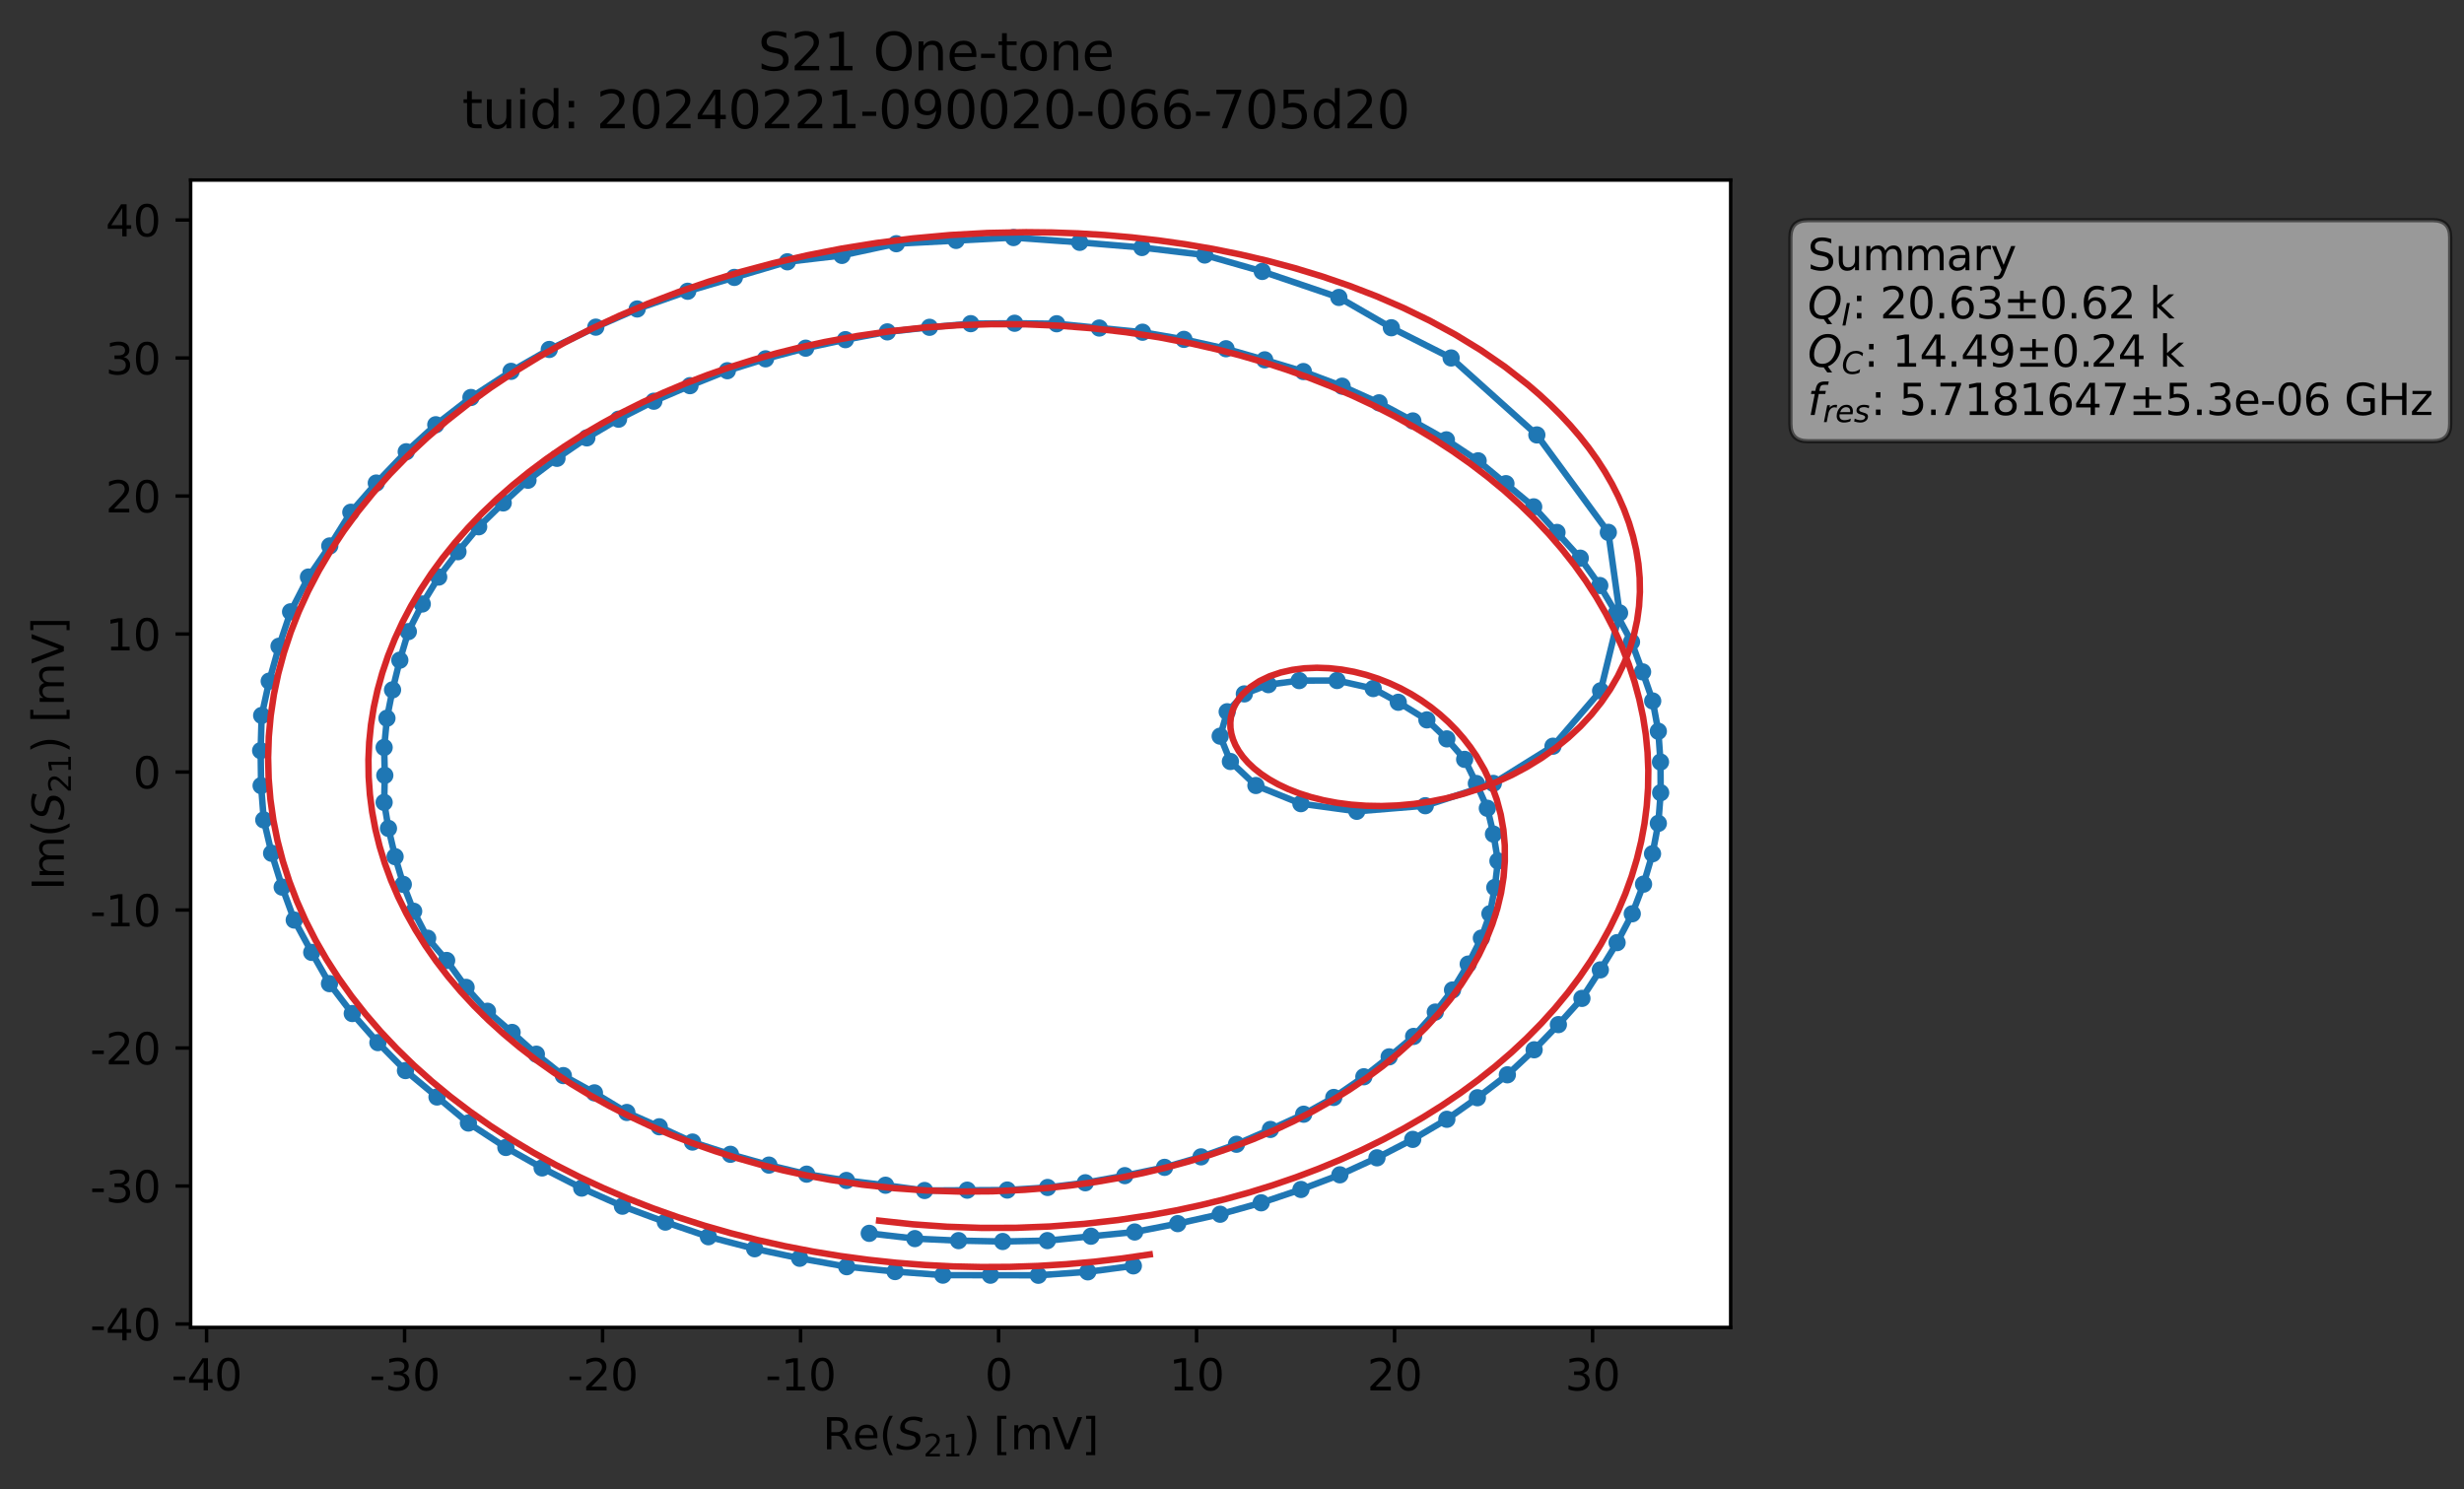 <?xml version="1.0" encoding="utf-8" standalone="no"?>
<!DOCTYPE svg PUBLIC "-//W3C//DTD SVG 1.1//EN"
  "http://www.w3.org/Graphics/SVG/1.1/DTD/svg11.dtd">
<svg xmlns:xlink="http://www.w3.org/1999/xlink" width="571.387pt" height="345.428pt" viewBox="0 0 571.387 345.428" xmlns="http://www.w3.org/2000/svg" version="1.1">
 <rect x="0" y="0" width="571.387" height="345.428" fill="#333333" stroke="none"/>
 <defs>
  <style type="text/css">*{stroke-linejoin: round; stroke-linecap: butt}</style>
 </defs>
 <g id="figure_1">
  <g id="patch_1">
   <path d="M 0 345.428 
L 571.387 345.428 
L 571.387 -0 
L 0 -0 
L 0 345.428 
z
" style="fill: none; opacity: 0"/>
  </g>
  <g id="axes_1">
   <g id="patch_2">
    <path d="M 44.211 307.872 
L 401.331 307.872 
L 401.331 41.76 
L 44.211 41.76 
z
" style="fill: #ffffff"/>
   </g>
   <g id="matplotlib.axis_1">
    <g id="xtick_1">
     <g id="line2d_1">
      <defs>
       <path id="mc6b1505571" d="M 0 0 
L 0 3.5 
" style="stroke: #000000; stroke-width: 0.8"/>
      </defs>
      <g>
       <use xlink:href="#mc6b1505571" x="47.904" y="307.872" style="stroke: #000000; stroke-width: 0.8"/>
      </g>
     </g>
     <g id="text_1">
      <!-- -40 -->
      <g transform="translate(39.738 322.47) scale(0.1 -0.1)">
       <defs>
        <path id="DejaVuSans-2d" d="M 313 2009 
L 1997 2009 
L 1997 1497 
L 313 1497 
L 313 2009 
z
" transform="scale(0.016)"/>
        <path id="DejaVuSans-34" d="M 2419 4116 
L 825 1625 
L 2419 1625 
L 2419 4116 
z
M 2253 4666 
L 3047 4666 
L 3047 1625 
L 3713 1625 
L 3713 1100 
L 3047 1100 
L 3047 0 
L 2419 0 
L 2419 1100 
L 313 1100 
L 313 1709 
L 2253 4666 
z
" transform="scale(0.016)"/>
        <path id="DejaVuSans-30" d="M 2034 4250 
Q 1547 4250 1301 3770 
Q 1056 3291 1056 2328 
Q 1056 1369 1301 889 
Q 1547 409 2034 409 
Q 2525 409 2770 889 
Q 3016 1369 3016 2328 
Q 3016 3291 2770 3770 
Q 2525 4250 2034 4250 
z
M 2034 4750 
Q 2819 4750 3233 4129 
Q 3647 3509 3647 2328 
Q 3647 1150 3233 529 
Q 2819 -91 2034 -91 
Q 1250 -91 836 529 
Q 422 1150 422 2328 
Q 422 3509 836 4129 
Q 1250 4750 2034 4750 
z
" transform="scale(0.016)"/>
       </defs>
       <use xlink:href="#DejaVuSans-2d"/>
       <use xlink:href="#DejaVuSans-34" x="36.084"/>
       <use xlink:href="#DejaVuSans-30" x="99.707"/>
      </g>
     </g>
    </g>
    <g id="xtick_2">
     <g id="line2d_2">
      <g>
       <use xlink:href="#mc6b1505571" x="93.819" y="307.872" style="stroke: #000000; stroke-width: 0.8"/>
      </g>
     </g>
     <g id="text_2">
      <!-- -30 -->
      <g transform="translate(85.653 322.47) scale(0.1 -0.1)">
       <defs>
        <path id="DejaVuSans-33" d="M 2597 2516 
Q 3050 2419 3304 2112 
Q 3559 1806 3559 1356 
Q 3559 666 3084 287 
Q 2609 -91 1734 -91 
Q 1441 -91 1130 -33 
Q 819 25 488 141 
L 488 750 
Q 750 597 1062 519 
Q 1375 441 1716 441 
Q 2309 441 2620 675 
Q 2931 909 2931 1356 
Q 2931 1769 2642 2001 
Q 2353 2234 1838 2234 
L 1294 2234 
L 1294 2753 
L 1863 2753 
Q 2328 2753 2575 2939 
Q 2822 3125 2822 3475 
Q 2822 3834 2567 4026 
Q 2313 4219 1838 4219 
Q 1578 4219 1281 4162 
Q 984 4106 628 3988 
L 628 4550 
Q 988 4650 1302 4700 
Q 1616 4750 1894 4750 
Q 2613 4750 3031 4423 
Q 3450 4097 3450 3541 
Q 3450 3153 3228 2886 
Q 3006 2619 2597 2516 
z
" transform="scale(0.016)"/>
       </defs>
       <use xlink:href="#DejaVuSans-2d"/>
       <use xlink:href="#DejaVuSans-33" x="36.084"/>
       <use xlink:href="#DejaVuSans-30" x="99.707"/>
      </g>
     </g>
    </g>
    <g id="xtick_3">
     <g id="line2d_3">
      <g>
       <use xlink:href="#mc6b1505571" x="139.735" y="307.872" style="stroke: #000000; stroke-width: 0.8"/>
      </g>
     </g>
     <g id="text_3">
      <!-- -20 -->
      <g transform="translate(131.568 322.47) scale(0.1 -0.1)">
       <defs>
        <path id="DejaVuSans-32" d="M 1228 531 
L 3431 531 
L 3431 0 
L 469 0 
L 469 531 
Q 828 903 1448 1529 
Q 2069 2156 2228 2338 
Q 2531 2678 2651 2914 
Q 2772 3150 2772 3378 
Q 2772 3750 2511 3984 
Q 2250 4219 1831 4219 
Q 1534 4219 1204 4116 
Q 875 4013 500 3803 
L 500 4441 
Q 881 4594 1212 4672 
Q 1544 4750 1819 4750 
Q 2544 4750 2975 4387 
Q 3406 4025 3406 3419 
Q 3406 3131 3298 2873 
Q 3191 2616 2906 2266 
Q 2828 2175 2409 1742 
Q 1991 1309 1228 531 
z
" transform="scale(0.016)"/>
       </defs>
       <use xlink:href="#DejaVuSans-2d"/>
       <use xlink:href="#DejaVuSans-32" x="36.084"/>
       <use xlink:href="#DejaVuSans-30" x="99.707"/>
      </g>
     </g>
    </g>
    <g id="xtick_4">
     <g id="line2d_4">
      <g>
       <use xlink:href="#mc6b1505571" x="185.65" y="307.872" style="stroke: #000000; stroke-width: 0.8"/>
      </g>
     </g>
     <g id="text_4">
      <!-- -10 -->
      <g transform="translate(177.483 322.47) scale(0.1 -0.1)">
       <defs>
        <path id="DejaVuSans-31" d="M 794 531 
L 1825 531 
L 1825 4091 
L 703 3866 
L 703 4441 
L 1819 4666 
L 2450 4666 
L 2450 531 
L 3481 531 
L 3481 0 
L 794 0 
L 794 531 
z
" transform="scale(0.016)"/>
       </defs>
       <use xlink:href="#DejaVuSans-2d"/>
       <use xlink:href="#DejaVuSans-31" x="36.084"/>
       <use xlink:href="#DejaVuSans-30" x="99.707"/>
      </g>
     </g>
    </g>
    <g id="xtick_5">
     <g id="line2d_5">
      <g>
       <use xlink:href="#mc6b1505571" x="231.565" y="307.872" style="stroke: #000000; stroke-width: 0.8"/>
      </g>
     </g>
     <g id="text_5">
      <!-- 0 -->
      <g transform="translate(228.384 322.47) scale(0.1 -0.1)">
       <use xlink:href="#DejaVuSans-30"/>
      </g>
     </g>
    </g>
    <g id="xtick_6">
     <g id="line2d_6">
      <g>
       <use xlink:href="#mc6b1505571" x="277.48" y="307.872" style="stroke: #000000; stroke-width: 0.8"/>
      </g>
     </g>
     <g id="text_6">
      <!-- 10 -->
      <g transform="translate(271.118 322.47) scale(0.1 -0.1)">
       <use xlink:href="#DejaVuSans-31"/>
       <use xlink:href="#DejaVuSans-30" x="63.623"/>
      </g>
     </g>
    </g>
    <g id="xtick_7">
     <g id="line2d_7">
      <g>
       <use xlink:href="#mc6b1505571" x="323.395" y="307.872" style="stroke: #000000; stroke-width: 0.8"/>
      </g>
     </g>
     <g id="text_7">
      <!-- 20 -->
      <g transform="translate(317.033 322.47) scale(0.1 -0.1)">
       <use xlink:href="#DejaVuSans-32"/>
       <use xlink:href="#DejaVuSans-30" x="63.623"/>
      </g>
     </g>
    </g>
    <g id="xtick_8">
     <g id="line2d_8">
      <g>
       <use xlink:href="#mc6b1505571" x="369.31" y="307.872" style="stroke: #000000; stroke-width: 0.8"/>
      </g>
     </g>
     <g id="text_8">
      <!-- 30 -->
      <g transform="translate(362.948 322.47) scale(0.1 -0.1)">
       <use xlink:href="#DejaVuSans-33"/>
       <use xlink:href="#DejaVuSans-30" x="63.623"/>
      </g>
     </g>
    </g>
    <g id="text_9">
     <!-- Re$(S_{21})$ [mV] -->
     <g transform="translate(190.771 336.149) scale(0.1 -0.1)">
      <defs>
       <path id="DejaVuSans-52" d="M 2841 2188 
Q 3044 2119 3236 1894 
Q 3428 1669 3622 1275 
L 4263 0 
L 3584 0 
L 2988 1197 
Q 2756 1666 2539 1819 
Q 2322 1972 1947 1972 
L 1259 1972 
L 1259 0 
L 628 0 
L 628 4666 
L 2053 4666 
Q 2853 4666 3247 4331 
Q 3641 3997 3641 3322 
Q 3641 2881 3436 2590 
Q 3231 2300 2841 2188 
z
M 1259 4147 
L 1259 2491 
L 2053 2491 
Q 2509 2491 2742 2702 
Q 2975 2913 2975 3322 
Q 2975 3731 2742 3939 
Q 2509 4147 2053 4147 
L 1259 4147 
z
" transform="scale(0.016)"/>
       <path id="DejaVuSans-65" d="M 3597 1894 
L 3597 1613 
L 953 1613 
Q 991 1019 1311 708 
Q 1631 397 2203 397 
Q 2534 397 2845 478 
Q 3156 559 3463 722 
L 3463 178 
Q 3153 47 2828 -22 
Q 2503 -91 2169 -91 
Q 1331 -91 842 396 
Q 353 884 353 1716 
Q 353 2575 817 3079 
Q 1281 3584 2069 3584 
Q 2775 3584 3186 3129 
Q 3597 2675 3597 1894 
z
M 3022 2063 
Q 3016 2534 2758 2815 
Q 2500 3097 2075 3097 
Q 1594 3097 1305 2825 
Q 1016 2553 972 2059 
L 3022 2063 
z
" transform="scale(0.016)"/>
       <path id="DejaVuSans-28" d="M 1984 4856 
Q 1566 4138 1362 3434 
Q 1159 2731 1159 2009 
Q 1159 1288 1364 580 
Q 1569 -128 1984 -844 
L 1484 -844 
Q 1016 -109 783 600 
Q 550 1309 550 2009 
Q 550 2706 781 3412 
Q 1013 4119 1484 4856 
L 1984 4856 
z
" transform="scale(0.016)"/>
       <path id="DejaVuSans-Oblique-53" d="M 3859 4513 
L 3738 3897 
Q 3422 4066 3111 4152 
Q 2800 4238 2509 4238 
Q 1944 4238 1609 3991 
Q 1275 3744 1275 3334 
Q 1275 3109 1398 2989 
Q 1522 2869 2034 2731 
L 2413 2638 
Q 3053 2472 3303 2217 
Q 3553 1963 3553 1503 
Q 3553 797 2998 353 
Q 2444 -91 1538 -91 
Q 1166 -91 791 -17 
Q 416 56 38 206 
L 166 856 
Q 513 641 861 531 
Q 1209 422 1556 422 
Q 2147 422 2503 684 
Q 2859 947 2859 1369 
Q 2859 1650 2717 1795 
Q 2575 1941 2106 2059 
L 1728 2156 
Q 1081 2325 845 2545 
Q 609 2766 609 3163 
Q 609 3859 1145 4304 
Q 1681 4750 2541 4750 
Q 2875 4750 3203 4690 
Q 3531 4631 3859 4513 
z
" transform="scale(0.016)"/>
       <path id="DejaVuSans-29" d="M 513 4856 
L 1013 4856 
Q 1481 4119 1714 3412 
Q 1947 2706 1947 2009 
Q 1947 1309 1714 600 
Q 1481 -109 1013 -844 
L 513 -844 
Q 928 -128 1133 580 
Q 1338 1288 1338 2009 
Q 1338 2731 1133 3434 
Q 928 4138 513 4856 
z
" transform="scale(0.016)"/>
       <path id="DejaVuSans-20" transform="scale(0.016)"/>
       <path id="DejaVuSans-5b" d="M 550 4863 
L 1875 4863 
L 1875 4416 
L 1125 4416 
L 1125 -397 
L 1875 -397 
L 1875 -844 
L 550 -844 
L 550 4863 
z
" transform="scale(0.016)"/>
       <path id="DejaVuSans-6d" d="M 3328 2828 
Q 3544 3216 3844 3400 
Q 4144 3584 4550 3584 
Q 5097 3584 5394 3201 
Q 5691 2819 5691 2113 
L 5691 0 
L 5113 0 
L 5113 2094 
Q 5113 2597 4934 2840 
Q 4756 3084 4391 3084 
Q 3944 3084 3684 2787 
Q 3425 2491 3425 1978 
L 3425 0 
L 2847 0 
L 2847 2094 
Q 2847 2600 2669 2842 
Q 2491 3084 2119 3084 
Q 1678 3084 1418 2786 
Q 1159 2488 1159 1978 
L 1159 0 
L 581 0 
L 581 3500 
L 1159 3500 
L 1159 2956 
Q 1356 3278 1631 3431 
Q 1906 3584 2284 3584 
Q 2666 3584 2933 3390 
Q 3200 3197 3328 2828 
z
" transform="scale(0.016)"/>
       <path id="DejaVuSans-56" d="M 1831 0 
L 50 4666 
L 709 4666 
L 2188 738 
L 3669 4666 
L 4325 4666 
L 2547 0 
L 1831 0 
z
" transform="scale(0.016)"/>
       <path id="DejaVuSans-5d" d="M 1947 4863 
L 1947 -844 
L 622 -844 
L 622 -397 
L 1369 -397 
L 1369 4416 
L 622 4416 
L 622 4863 
L 1947 4863 
z
" transform="scale(0.016)"/>
      </defs>
      <use xlink:href="#DejaVuSans-52" transform="translate(0 0.016)"/>
      <use xlink:href="#DejaVuSans-65" transform="translate(69.482 0.016)"/>
      <use xlink:href="#DejaVuSans-28" transform="translate(131.006 0.016)"/>
      <use xlink:href="#DejaVuSans-Oblique-53" transform="translate(170.02 0.016)"/>
      <use xlink:href="#DejaVuSans-32" transform="translate(233.496 -16.391) scale(0.7)"/>
      <use xlink:href="#DejaVuSans-31" transform="translate(278.032 -16.391) scale(0.7)"/>
      <use xlink:href="#DejaVuSans-29" transform="translate(325.303 0.016)"/>
      <use xlink:href="#DejaVuSans-20" transform="translate(364.316 0.016)"/>
      <use xlink:href="#DejaVuSans-5b" transform="translate(396.104 0.016)"/>
      <use xlink:href="#DejaVuSans-6d" transform="translate(435.117 0.016)"/>
      <use xlink:href="#DejaVuSans-56" transform="translate(532.529 0.016)"/>
      <use xlink:href="#DejaVuSans-5d" transform="translate(600.938 0.016)"/>
     </g>
    </g>
   </g>
   <g id="matplotlib.axis_2">
    <g id="ytick_1">
     <g id="line2d_9">
      <defs>
       <path id="m4ca68d783c" d="M 0 0 
L -3.5 0 
" style="stroke: #000000; stroke-width: 0.8"/>
      </defs>
      <g>
       <use xlink:href="#m4ca68d783c" x="44.211" y="307.081" style="stroke: #000000; stroke-width: 0.8"/>
      </g>
     </g>
     <g id="text_10">
      <!-- -40 -->
      <g transform="translate(20.878 310.88) scale(0.1 -0.1)">
       <use xlink:href="#DejaVuSans-2d"/>
       <use xlink:href="#DejaVuSans-34" x="36.084"/>
       <use xlink:href="#DejaVuSans-30" x="99.707"/>
      </g>
     </g>
    </g>
    <g id="ytick_2">
     <g id="line2d_10">
      <g>
       <use xlink:href="#m4ca68d783c" x="44.211" y="275.075" style="stroke: #000000; stroke-width: 0.8"/>
      </g>
     </g>
     <g id="text_11">
      <!-- -30 -->
      <g transform="translate(20.878 278.874) scale(0.1 -0.1)">
       <use xlink:href="#DejaVuSans-2d"/>
       <use xlink:href="#DejaVuSans-33" x="36.084"/>
       <use xlink:href="#DejaVuSans-30" x="99.707"/>
      </g>
     </g>
    </g>
    <g id="ytick_3">
     <g id="line2d_11">
      <g>
       <use xlink:href="#m4ca68d783c" x="44.211" y="243.068" style="stroke: #000000; stroke-width: 0.8"/>
      </g>
     </g>
     <g id="text_12">
      <!-- -20 -->
      <g transform="translate(20.878 246.868) scale(0.1 -0.1)">
       <use xlink:href="#DejaVuSans-2d"/>
       <use xlink:href="#DejaVuSans-32" x="36.084"/>
       <use xlink:href="#DejaVuSans-30" x="99.707"/>
      </g>
     </g>
    </g>
    <g id="ytick_4">
     <g id="line2d_12">
      <g>
       <use xlink:href="#m4ca68d783c" x="44.211" y="211.062" style="stroke: #000000; stroke-width: 0.8"/>
      </g>
     </g>
     <g id="text_13">
      <!-- -10 -->
      <g transform="translate(20.878 214.861) scale(0.1 -0.1)">
       <use xlink:href="#DejaVuSans-2d"/>
       <use xlink:href="#DejaVuSans-31" x="36.084"/>
       <use xlink:href="#DejaVuSans-30" x="99.707"/>
      </g>
     </g>
    </g>
    <g id="ytick_5">
     <g id="line2d_13">
      <g>
       <use xlink:href="#m4ca68d783c" x="44.211" y="179.056" style="stroke: #000000; stroke-width: 0.8"/>
      </g>
     </g>
     <g id="text_14">
      <!-- 0 -->
      <g transform="translate(30.848 182.855) scale(0.1 -0.1)">
       <use xlink:href="#DejaVuSans-30"/>
      </g>
     </g>
    </g>
    <g id="ytick_6">
     <g id="line2d_14">
      <g>
       <use xlink:href="#m4ca68d783c" x="44.211" y="147.05" style="stroke: #000000; stroke-width: 0.8"/>
      </g>
     </g>
     <g id="text_15">
      <!-- 10 -->
      <g transform="translate(24.486 150.849) scale(0.1 -0.1)">
       <use xlink:href="#DejaVuSans-31"/>
       <use xlink:href="#DejaVuSans-30" x="63.623"/>
      </g>
     </g>
    </g>
    <g id="ytick_7">
     <g id="line2d_15">
      <g>
       <use xlink:href="#m4ca68d783c" x="44.211" y="115.044" style="stroke: #000000; stroke-width: 0.8"/>
      </g>
     </g>
     <g id="text_16">
      <!-- 20 -->
      <g transform="translate(24.486 118.843) scale(0.1 -0.1)">
       <use xlink:href="#DejaVuSans-32"/>
       <use xlink:href="#DejaVuSans-30" x="63.623"/>
      </g>
     </g>
    </g>
    <g id="ytick_8">
     <g id="line2d_16">
      <g>
       <use xlink:href="#m4ca68d783c" x="44.211" y="83.037" style="stroke: #000000; stroke-width: 0.8"/>
      </g>
     </g>
     <g id="text_17">
      <!-- 30 -->
      <g transform="translate(24.486 86.837) scale(0.1 -0.1)">
       <use xlink:href="#DejaVuSans-33"/>
       <use xlink:href="#DejaVuSans-30" x="63.623"/>
      </g>
     </g>
    </g>
    <g id="ytick_9">
     <g id="line2d_17">
      <g>
       <use xlink:href="#m4ca68d783c" x="44.211" y="51.031" style="stroke: #000000; stroke-width: 0.8"/>
      </g>
     </g>
     <g id="text_18">
      <!-- 40 -->
      <g transform="translate(24.486 54.83) scale(0.1 -0.1)">
       <use xlink:href="#DejaVuSans-34"/>
       <use xlink:href="#DejaVuSans-30" x="63.623"/>
      </g>
     </g>
    </g>
    <g id="text_19">
     <!-- Im$(S_{21})$ [mV] -->
     <g transform="translate(14.798 206.466) rotate(-90) scale(0.1 -0.1)">
      <defs>
       <path id="DejaVuSans-49" d="M 628 4666 
L 1259 4666 
L 1259 0 
L 628 0 
L 628 4666 
z
" transform="scale(0.016)"/>
      </defs>
      <use xlink:href="#DejaVuSans-49" transform="translate(0 0.016)"/>
      <use xlink:href="#DejaVuSans-6d" transform="translate(25.867 0.016)"/>
      <use xlink:href="#DejaVuSans-28" transform="translate(123.279 0.016)"/>
      <use xlink:href="#DejaVuSans-Oblique-53" transform="translate(162.293 0.016)"/>
      <use xlink:href="#DejaVuSans-32" transform="translate(225.77 -16.391) scale(0.7)"/>
      <use xlink:href="#DejaVuSans-31" transform="translate(270.306 -16.391) scale(0.7)"/>
      <use xlink:href="#DejaVuSans-29" transform="translate(317.576 0.016)"/>
      <use xlink:href="#DejaVuSans-20" transform="translate(356.59 0.016)"/>
      <use xlink:href="#DejaVuSans-5b" transform="translate(388.377 0.016)"/>
      <use xlink:href="#DejaVuSans-6d" transform="translate(427.391 0.016)"/>
      <use xlink:href="#DejaVuSans-56" transform="translate(524.803 0.016)"/>
      <use xlink:href="#DejaVuSans-5d" transform="translate(593.211 0.016)"/>
     </g>
    </g>
   </g>
   <g id="line2d_18">
    <path d="M 262.82 293.596 
L 252.261 294.981 
L 240.78 295.776 
L 218.644 295.745 
L 207.559 294.918 
L 196.345 293.789 
L 185.435 291.836 
L 175.002 289.627 
L 164.269 286.84 
L 154.294 283.443 
L 144.341 279.755 
L 134.894 275.559 
L 125.714 270.881 
L 117.307 266.134 
L 108.623 260.468 
L 94.024 248.301 
L 87.63 241.814 
L 81.688 235.072 
L 76.405 228.142 
L 72.289 220.892 
L 68.23 213.389 
L 65.436 205.759 
L 62.985 197.9 
L 61.166 190.163 
L 60.55 182.215 
L 60.444 174.095 
L 60.68 165.938 
L 62.43 157.982 
L 64.704 149.886 
L 67.384 141.897 
L 71.529 133.834 
L 76.471 126.619 
L 81.353 118.81 
L 87.26 112.03 
L 94.2 104.777 
L 101.053 98.515 
L 109.207 92.191 
L 118.509 86.128 
L 127.372 81.051 
L 138.162 75.877 
L 147.764 71.66 
L 159.472 67.552 
L 182.59 60.72 
L 195.243 59.237 
L 207.852 56.525 
L 235.028 55.104 
L 250.373 56.209 
L 264.806 57.411 
L 279.358 59.148 
L 292.708 62.957 
L 310.475 68.989 
L 322.649 76.017 
L 336.51 83.024 
L 356.385 100.873 
L 372.965 123.469 
L 375.573 142.154 
L 371.173 160.223 
L 360.126 173.067 
L 346.292 181.696 
L 330.52 186.87 
L 314.631 188.17 
L 301.668 186.394 
L 291.235 182.182 
L 285.323 176.614 
L 282.951 170.741 
L 284.576 165.078 
L 288.555 160.937 
L 294.128 158.792 
L 301.272 157.852 
L 310.058 157.833 
L 318.442 159.7 
L 324.252 162.879 
L 330.89 166.961 
L 335.516 171.371 
L 339.643 176.124 
L 342.358 181.715 
L 344.905 187.462 
L 346.325 193.458 
L 347.361 199.683 
L 346.637 205.836 
L 345.505 211.921 
L 343.52 217.577 
L 340.467 223.603 
L 336.829 229.608 
L 332.834 234.734 
L 327.811 240.377 
L 322.137 245.118 
L 316.27 249.736 
L 309.297 254.535 
L 302.315 258.421 
L 294.597 261.955 
L 286.729 265.389 
L 278.512 268.315 
L 270.052 270.747 
L 260.839 272.667 
L 251.682 274.319 
L 242.937 275.412 
L 233.583 276.008 
L 214.407 276.115 
L 205.351 274.893 
L 196.279 273.785 
L 187.05 272.324 
L 178.312 270.223 
L 169.379 267.72 
L 160.588 264.881 
L 152.882 261.337 
L 145.363 258.016 
L 137.85 253.47 
L 130.635 249.466 
L 124.38 244.501 
L 118.753 239.457 
L 113.042 234.54 
L 108.087 229.004 
L 103.579 222.761 
L 99.175 217.599 
L 95.929 211.351 
L 93.523 205.119 
L 91.621 198.69 
L 90.084 192.136 
L 89.078 186.097 
L 89.236 179.83 
L 89.083 173.36 
L 89.732 166.582 
L 91.03 160 
L 92.718 153.116 
L 94.69 146.491 
L 97.921 140.088 
L 101.731 133.84 
L 106.204 127.955 
L 111.004 122.175 
L 116.693 116.644 
L 122.439 111.383 
L 129.159 106.302 
L 136.091 101.553 
L 143.437 97.223 
L 151.621 93.055 
L 160.003 89.447 
L 168.67 85.981 
L 177.527 83.223 
L 186.834 80.752 
L 196.048 78.779 
L 205.768 76.972 
L 215.552 75.912 
L 225.106 75.067 
L 235.287 74.973 
L 245.036 75.09 
L 264.951 77.051 
L 274.545 78.711 
L 284.307 80.885 
L 293.279 83.46 
L 302.246 86.175 
L 311.231 89.57 
L 319.795 93.426 
L 327.627 97.63 
L 335.411 102.013 
L 342.775 106.877 
L 355.654 117.552 
L 366.454 129.455 
L 370.98 135.801 
L 374.796 142.264 
L 378.342 148.886 
L 380.908 155.829 
L 383.252 162.583 
L 384.558 169.604 
L 385.059 176.737 
L 385.098 183.856 
L 384.559 190.964 
L 383.213 198.009 
L 381.132 205.064 
L 378.514 211.931 
L 374.997 218.627 
L 371.111 224.947 
L 366.84 231.561 
L 361.381 237.641 
L 355.759 243.478 
L 349.548 249.279 
L 342.603 254.598 
L 335.515 259.599 
L 327.605 264.258 
L 319.312 268.535 
L 310.709 272.477 
L 301.686 275.876 
L 292.46 278.97 
L 282.939 281.619 
L 273.103 283.797 
L 263.126 285.739 
L 242.874 287.738 
L 232.519 287.941 
L 222.288 287.743 
L 212.147 287.272 
L 201.573 286.052 
L 201.573 286.052 
" clip-path="url(#p6c096280ed)" style="fill: none; stroke: #1f77b4; stroke-width: 1.5; stroke-linecap: square"/>
    <defs>
     <path id="md92492d7e1" d="M 0 1.5 
C 0.398 1.5 0.779 1.342 1.061 1.061 
C 1.342 0.779 1.5 0.398 1.5 0 
C 1.5 -0.398 1.342 -0.779 1.061 -1.061 
C 0.779 -1.342 0.398 -1.5 0 -1.5 
C -0.398 -1.5 -0.779 -1.342 -1.061 -1.061 
C -1.342 -0.779 -1.5 -0.398 -1.5 0 
C -1.5 0.398 -1.342 0.779 -1.061 1.061 
C -0.779 1.342 -0.398 1.5 0 1.5 
z
" style="stroke: #1f77b4"/>
    </defs>
    <g clip-path="url(#p6c096280ed)">
     <use xlink:href="#md92492d7e1" x="262.82" y="293.596" style="fill: #1f77b4; stroke: #1f77b4"/>
     <use xlink:href="#md92492d7e1" x="252.261" y="294.981" style="fill: #1f77b4; stroke: #1f77b4"/>
     <use xlink:href="#md92492d7e1" x="240.78" y="295.776" style="fill: #1f77b4; stroke: #1f77b4"/>
     <use xlink:href="#md92492d7e1" x="229.677" y="295.76" style="fill: #1f77b4; stroke: #1f77b4"/>
     <use xlink:href="#md92492d7e1" x="218.644" y="295.745" style="fill: #1f77b4; stroke: #1f77b4"/>
     <use xlink:href="#md92492d7e1" x="207.559" y="294.918" style="fill: #1f77b4; stroke: #1f77b4"/>
     <use xlink:href="#md92492d7e1" x="196.345" y="293.789" style="fill: #1f77b4; stroke: #1f77b4"/>
     <use xlink:href="#md92492d7e1" x="185.435" y="291.836" style="fill: #1f77b4; stroke: #1f77b4"/>
     <use xlink:href="#md92492d7e1" x="175.002" y="289.627" style="fill: #1f77b4; stroke: #1f77b4"/>
     <use xlink:href="#md92492d7e1" x="164.269" y="286.84" style="fill: #1f77b4; stroke: #1f77b4"/>
     <use xlink:href="#md92492d7e1" x="154.294" y="283.443" style="fill: #1f77b4; stroke: #1f77b4"/>
     <use xlink:href="#md92492d7e1" x="144.341" y="279.755" style="fill: #1f77b4; stroke: #1f77b4"/>
     <use xlink:href="#md92492d7e1" x="134.894" y="275.559" style="fill: #1f77b4; stroke: #1f77b4"/>
     <use xlink:href="#md92492d7e1" x="125.714" y="270.881" style="fill: #1f77b4; stroke: #1f77b4"/>
     <use xlink:href="#md92492d7e1" x="117.307" y="266.134" style="fill: #1f77b4; stroke: #1f77b4"/>
     <use xlink:href="#md92492d7e1" x="108.623" y="260.468" style="fill: #1f77b4; stroke: #1f77b4"/>
     <use xlink:href="#md92492d7e1" x="101.337" y="254.427" style="fill: #1f77b4; stroke: #1f77b4"/>
     <use xlink:href="#md92492d7e1" x="94.024" y="248.301" style="fill: #1f77b4; stroke: #1f77b4"/>
     <use xlink:href="#md92492d7e1" x="87.63" y="241.814" style="fill: #1f77b4; stroke: #1f77b4"/>
     <use xlink:href="#md92492d7e1" x="81.688" y="235.072" style="fill: #1f77b4; stroke: #1f77b4"/>
     <use xlink:href="#md92492d7e1" x="76.405" y="228.142" style="fill: #1f77b4; stroke: #1f77b4"/>
     <use xlink:href="#md92492d7e1" x="72.289" y="220.892" style="fill: #1f77b4; stroke: #1f77b4"/>
     <use xlink:href="#md92492d7e1" x="68.23" y="213.389" style="fill: #1f77b4; stroke: #1f77b4"/>
     <use xlink:href="#md92492d7e1" x="65.436" y="205.759" style="fill: #1f77b4; stroke: #1f77b4"/>
     <use xlink:href="#md92492d7e1" x="62.985" y="197.9" style="fill: #1f77b4; stroke: #1f77b4"/>
     <use xlink:href="#md92492d7e1" x="61.166" y="190.163" style="fill: #1f77b4; stroke: #1f77b4"/>
     <use xlink:href="#md92492d7e1" x="60.55" y="182.215" style="fill: #1f77b4; stroke: #1f77b4"/>
     <use xlink:href="#md92492d7e1" x="60.444" y="174.095" style="fill: #1f77b4; stroke: #1f77b4"/>
     <use xlink:href="#md92492d7e1" x="60.68" y="165.938" style="fill: #1f77b4; stroke: #1f77b4"/>
     <use xlink:href="#md92492d7e1" x="62.43" y="157.982" style="fill: #1f77b4; stroke: #1f77b4"/>
     <use xlink:href="#md92492d7e1" x="64.704" y="149.886" style="fill: #1f77b4; stroke: #1f77b4"/>
     <use xlink:href="#md92492d7e1" x="67.384" y="141.897" style="fill: #1f77b4; stroke: #1f77b4"/>
     <use xlink:href="#md92492d7e1" x="71.529" y="133.834" style="fill: #1f77b4; stroke: #1f77b4"/>
     <use xlink:href="#md92492d7e1" x="76.471" y="126.619" style="fill: #1f77b4; stroke: #1f77b4"/>
     <use xlink:href="#md92492d7e1" x="81.353" y="118.81" style="fill: #1f77b4; stroke: #1f77b4"/>
     <use xlink:href="#md92492d7e1" x="87.26" y="112.03" style="fill: #1f77b4; stroke: #1f77b4"/>
     <use xlink:href="#md92492d7e1" x="94.2" y="104.777" style="fill: #1f77b4; stroke: #1f77b4"/>
     <use xlink:href="#md92492d7e1" x="101.053" y="98.515" style="fill: #1f77b4; stroke: #1f77b4"/>
     <use xlink:href="#md92492d7e1" x="109.207" y="92.191" style="fill: #1f77b4; stroke: #1f77b4"/>
     <use xlink:href="#md92492d7e1" x="118.509" y="86.128" style="fill: #1f77b4; stroke: #1f77b4"/>
     <use xlink:href="#md92492d7e1" x="127.372" y="81.051" style="fill: #1f77b4; stroke: #1f77b4"/>
     <use xlink:href="#md92492d7e1" x="138.162" y="75.877" style="fill: #1f77b4; stroke: #1f77b4"/>
     <use xlink:href="#md92492d7e1" x="147.764" y="71.66" style="fill: #1f77b4; stroke: #1f77b4"/>
     <use xlink:href="#md92492d7e1" x="159.472" y="67.552" style="fill: #1f77b4; stroke: #1f77b4"/>
     <use xlink:href="#md92492d7e1" x="170.292" y="64.342" style="fill: #1f77b4; stroke: #1f77b4"/>
     <use xlink:href="#md92492d7e1" x="182.59" y="60.72" style="fill: #1f77b4; stroke: #1f77b4"/>
     <use xlink:href="#md92492d7e1" x="195.243" y="59.237" style="fill: #1f77b4; stroke: #1f77b4"/>
     <use xlink:href="#md92492d7e1" x="207.852" y="56.525" style="fill: #1f77b4; stroke: #1f77b4"/>
     <use xlink:href="#md92492d7e1" x="221.716" y="55.761" style="fill: #1f77b4; stroke: #1f77b4"/>
     <use xlink:href="#md92492d7e1" x="235.028" y="55.104" style="fill: #1f77b4; stroke: #1f77b4"/>
     <use xlink:href="#md92492d7e1" x="250.373" y="56.209" style="fill: #1f77b4; stroke: #1f77b4"/>
     <use xlink:href="#md92492d7e1" x="264.806" y="57.411" style="fill: #1f77b4; stroke: #1f77b4"/>
     <use xlink:href="#md92492d7e1" x="279.358" y="59.148" style="fill: #1f77b4; stroke: #1f77b4"/>
     <use xlink:href="#md92492d7e1" x="292.708" y="62.957" style="fill: #1f77b4; stroke: #1f77b4"/>
     <use xlink:href="#md92492d7e1" x="310.475" y="68.989" style="fill: #1f77b4; stroke: #1f77b4"/>
     <use xlink:href="#md92492d7e1" x="322.649" y="76.017" style="fill: #1f77b4; stroke: #1f77b4"/>
     <use xlink:href="#md92492d7e1" x="336.51" y="83.024" style="fill: #1f77b4; stroke: #1f77b4"/>
     <use xlink:href="#md92492d7e1" x="356.385" y="100.873" style="fill: #1f77b4; stroke: #1f77b4"/>
     <use xlink:href="#md92492d7e1" x="372.965" y="123.469" style="fill: #1f77b4; stroke: #1f77b4"/>
     <use xlink:href="#md92492d7e1" x="375.573" y="142.154" style="fill: #1f77b4; stroke: #1f77b4"/>
     <use xlink:href="#md92492d7e1" x="371.173" y="160.223" style="fill: #1f77b4; stroke: #1f77b4"/>
     <use xlink:href="#md92492d7e1" x="360.126" y="173.067" style="fill: #1f77b4; stroke: #1f77b4"/>
     <use xlink:href="#md92492d7e1" x="346.292" y="181.696" style="fill: #1f77b4; stroke: #1f77b4"/>
     <use xlink:href="#md92492d7e1" x="330.52" y="186.87" style="fill: #1f77b4; stroke: #1f77b4"/>
     <use xlink:href="#md92492d7e1" x="314.631" y="188.17" style="fill: #1f77b4; stroke: #1f77b4"/>
     <use xlink:href="#md92492d7e1" x="301.668" y="186.394" style="fill: #1f77b4; stroke: #1f77b4"/>
     <use xlink:href="#md92492d7e1" x="291.235" y="182.182" style="fill: #1f77b4; stroke: #1f77b4"/>
     <use xlink:href="#md92492d7e1" x="285.323" y="176.614" style="fill: #1f77b4; stroke: #1f77b4"/>
     <use xlink:href="#md92492d7e1" x="282.951" y="170.741" style="fill: #1f77b4; stroke: #1f77b4"/>
     <use xlink:href="#md92492d7e1" x="284.576" y="165.078" style="fill: #1f77b4; stroke: #1f77b4"/>
     <use xlink:href="#md92492d7e1" x="288.555" y="160.937" style="fill: #1f77b4; stroke: #1f77b4"/>
     <use xlink:href="#md92492d7e1" x="294.128" y="158.792" style="fill: #1f77b4; stroke: #1f77b4"/>
     <use xlink:href="#md92492d7e1" x="301.272" y="157.852" style="fill: #1f77b4; stroke: #1f77b4"/>
     <use xlink:href="#md92492d7e1" x="310.058" y="157.833" style="fill: #1f77b4; stroke: #1f77b4"/>
     <use xlink:href="#md92492d7e1" x="318.442" y="159.7" style="fill: #1f77b4; stroke: #1f77b4"/>
     <use xlink:href="#md92492d7e1" x="324.252" y="162.879" style="fill: #1f77b4; stroke: #1f77b4"/>
     <use xlink:href="#md92492d7e1" x="330.89" y="166.961" style="fill: #1f77b4; stroke: #1f77b4"/>
     <use xlink:href="#md92492d7e1" x="335.516" y="171.371" style="fill: #1f77b4; stroke: #1f77b4"/>
     <use xlink:href="#md92492d7e1" x="339.643" y="176.124" style="fill: #1f77b4; stroke: #1f77b4"/>
     <use xlink:href="#md92492d7e1" x="342.358" y="181.715" style="fill: #1f77b4; stroke: #1f77b4"/>
     <use xlink:href="#md92492d7e1" x="344.905" y="187.462" style="fill: #1f77b4; stroke: #1f77b4"/>
     <use xlink:href="#md92492d7e1" x="346.325" y="193.458" style="fill: #1f77b4; stroke: #1f77b4"/>
     <use xlink:href="#md92492d7e1" x="347.361" y="199.683" style="fill: #1f77b4; stroke: #1f77b4"/>
     <use xlink:href="#md92492d7e1" x="346.637" y="205.836" style="fill: #1f77b4; stroke: #1f77b4"/>
     <use xlink:href="#md92492d7e1" x="345.505" y="211.921" style="fill: #1f77b4; stroke: #1f77b4"/>
     <use xlink:href="#md92492d7e1" x="343.52" y="217.577" style="fill: #1f77b4; stroke: #1f77b4"/>
     <use xlink:href="#md92492d7e1" x="340.467" y="223.603" style="fill: #1f77b4; stroke: #1f77b4"/>
     <use xlink:href="#md92492d7e1" x="336.829" y="229.608" style="fill: #1f77b4; stroke: #1f77b4"/>
     <use xlink:href="#md92492d7e1" x="332.834" y="234.734" style="fill: #1f77b4; stroke: #1f77b4"/>
     <use xlink:href="#md92492d7e1" x="327.811" y="240.377" style="fill: #1f77b4; stroke: #1f77b4"/>
     <use xlink:href="#md92492d7e1" x="322.137" y="245.118" style="fill: #1f77b4; stroke: #1f77b4"/>
     <use xlink:href="#md92492d7e1" x="316.27" y="249.736" style="fill: #1f77b4; stroke: #1f77b4"/>
     <use xlink:href="#md92492d7e1" x="309.297" y="254.535" style="fill: #1f77b4; stroke: #1f77b4"/>
     <use xlink:href="#md92492d7e1" x="302.315" y="258.421" style="fill: #1f77b4; stroke: #1f77b4"/>
     <use xlink:href="#md92492d7e1" x="294.597" y="261.955" style="fill: #1f77b4; stroke: #1f77b4"/>
     <use xlink:href="#md92492d7e1" x="286.729" y="265.389" style="fill: #1f77b4; stroke: #1f77b4"/>
     <use xlink:href="#md92492d7e1" x="278.512" y="268.315" style="fill: #1f77b4; stroke: #1f77b4"/>
     <use xlink:href="#md92492d7e1" x="270.052" y="270.747" style="fill: #1f77b4; stroke: #1f77b4"/>
     <use xlink:href="#md92492d7e1" x="260.839" y="272.667" style="fill: #1f77b4; stroke: #1f77b4"/>
     <use xlink:href="#md92492d7e1" x="251.682" y="274.319" style="fill: #1f77b4; stroke: #1f77b4"/>
     <use xlink:href="#md92492d7e1" x="242.937" y="275.412" style="fill: #1f77b4; stroke: #1f77b4"/>
     <use xlink:href="#md92492d7e1" x="233.583" y="276.008" style="fill: #1f77b4; stroke: #1f77b4"/>
     <use xlink:href="#md92492d7e1" x="224.299" y="276.036" style="fill: #1f77b4; stroke: #1f77b4"/>
     <use xlink:href="#md92492d7e1" x="214.407" y="276.115" style="fill: #1f77b4; stroke: #1f77b4"/>
     <use xlink:href="#md92492d7e1" x="205.351" y="274.893" style="fill: #1f77b4; stroke: #1f77b4"/>
     <use xlink:href="#md92492d7e1" x="196.279" y="273.785" style="fill: #1f77b4; stroke: #1f77b4"/>
     <use xlink:href="#md92492d7e1" x="187.05" y="272.324" style="fill: #1f77b4; stroke: #1f77b4"/>
     <use xlink:href="#md92492d7e1" x="178.312" y="270.223" style="fill: #1f77b4; stroke: #1f77b4"/>
     <use xlink:href="#md92492d7e1" x="169.379" y="267.72" style="fill: #1f77b4; stroke: #1f77b4"/>
     <use xlink:href="#md92492d7e1" x="160.588" y="264.881" style="fill: #1f77b4; stroke: #1f77b4"/>
     <use xlink:href="#md92492d7e1" x="152.882" y="261.337" style="fill: #1f77b4; stroke: #1f77b4"/>
     <use xlink:href="#md92492d7e1" x="145.363" y="258.016" style="fill: #1f77b4; stroke: #1f77b4"/>
     <use xlink:href="#md92492d7e1" x="137.85" y="253.47" style="fill: #1f77b4; stroke: #1f77b4"/>
     <use xlink:href="#md92492d7e1" x="130.635" y="249.466" style="fill: #1f77b4; stroke: #1f77b4"/>
     <use xlink:href="#md92492d7e1" x="124.38" y="244.501" style="fill: #1f77b4; stroke: #1f77b4"/>
     <use xlink:href="#md92492d7e1" x="118.753" y="239.457" style="fill: #1f77b4; stroke: #1f77b4"/>
     <use xlink:href="#md92492d7e1" x="113.042" y="234.54" style="fill: #1f77b4; stroke: #1f77b4"/>
     <use xlink:href="#md92492d7e1" x="108.087" y="229.004" style="fill: #1f77b4; stroke: #1f77b4"/>
     <use xlink:href="#md92492d7e1" x="103.579" y="222.761" style="fill: #1f77b4; stroke: #1f77b4"/>
     <use xlink:href="#md92492d7e1" x="99.175" y="217.599" style="fill: #1f77b4; stroke: #1f77b4"/>
     <use xlink:href="#md92492d7e1" x="95.929" y="211.351" style="fill: #1f77b4; stroke: #1f77b4"/>
     <use xlink:href="#md92492d7e1" x="93.523" y="205.119" style="fill: #1f77b4; stroke: #1f77b4"/>
     <use xlink:href="#md92492d7e1" x="91.621" y="198.69" style="fill: #1f77b4; stroke: #1f77b4"/>
     <use xlink:href="#md92492d7e1" x="90.084" y="192.136" style="fill: #1f77b4; stroke: #1f77b4"/>
     <use xlink:href="#md92492d7e1" x="89.078" y="186.097" style="fill: #1f77b4; stroke: #1f77b4"/>
     <use xlink:href="#md92492d7e1" x="89.236" y="179.83" style="fill: #1f77b4; stroke: #1f77b4"/>
     <use xlink:href="#md92492d7e1" x="89.083" y="173.36" style="fill: #1f77b4; stroke: #1f77b4"/>
     <use xlink:href="#md92492d7e1" x="89.732" y="166.582" style="fill: #1f77b4; stroke: #1f77b4"/>
     <use xlink:href="#md92492d7e1" x="91.03" y="160" style="fill: #1f77b4; stroke: #1f77b4"/>
     <use xlink:href="#md92492d7e1" x="92.718" y="153.116" style="fill: #1f77b4; stroke: #1f77b4"/>
     <use xlink:href="#md92492d7e1" x="94.69" y="146.491" style="fill: #1f77b4; stroke: #1f77b4"/>
     <use xlink:href="#md92492d7e1" x="97.921" y="140.088" style="fill: #1f77b4; stroke: #1f77b4"/>
     <use xlink:href="#md92492d7e1" x="101.731" y="133.84" style="fill: #1f77b4; stroke: #1f77b4"/>
     <use xlink:href="#md92492d7e1" x="106.204" y="127.955" style="fill: #1f77b4; stroke: #1f77b4"/>
     <use xlink:href="#md92492d7e1" x="111.004" y="122.175" style="fill: #1f77b4; stroke: #1f77b4"/>
     <use xlink:href="#md92492d7e1" x="116.693" y="116.644" style="fill: #1f77b4; stroke: #1f77b4"/>
     <use xlink:href="#md92492d7e1" x="122.439" y="111.383" style="fill: #1f77b4; stroke: #1f77b4"/>
     <use xlink:href="#md92492d7e1" x="129.159" y="106.302" style="fill: #1f77b4; stroke: #1f77b4"/>
     <use xlink:href="#md92492d7e1" x="136.091" y="101.553" style="fill: #1f77b4; stroke: #1f77b4"/>
     <use xlink:href="#md92492d7e1" x="143.437" y="97.223" style="fill: #1f77b4; stroke: #1f77b4"/>
     <use xlink:href="#md92492d7e1" x="151.621" y="93.055" style="fill: #1f77b4; stroke: #1f77b4"/>
     <use xlink:href="#md92492d7e1" x="160.003" y="89.447" style="fill: #1f77b4; stroke: #1f77b4"/>
     <use xlink:href="#md92492d7e1" x="168.67" y="85.981" style="fill: #1f77b4; stroke: #1f77b4"/>
     <use xlink:href="#md92492d7e1" x="177.527" y="83.223" style="fill: #1f77b4; stroke: #1f77b4"/>
     <use xlink:href="#md92492d7e1" x="186.834" y="80.752" style="fill: #1f77b4; stroke: #1f77b4"/>
     <use xlink:href="#md92492d7e1" x="196.048" y="78.779" style="fill: #1f77b4; stroke: #1f77b4"/>
     <use xlink:href="#md92492d7e1" x="205.768" y="76.972" style="fill: #1f77b4; stroke: #1f77b4"/>
     <use xlink:href="#md92492d7e1" x="215.552" y="75.912" style="fill: #1f77b4; stroke: #1f77b4"/>
     <use xlink:href="#md92492d7e1" x="225.106" y="75.067" style="fill: #1f77b4; stroke: #1f77b4"/>
     <use xlink:href="#md92492d7e1" x="235.287" y="74.973" style="fill: #1f77b4; stroke: #1f77b4"/>
     <use xlink:href="#md92492d7e1" x="245.036" y="75.09" style="fill: #1f77b4; stroke: #1f77b4"/>
     <use xlink:href="#md92492d7e1" x="254.918" y="76.08" style="fill: #1f77b4; stroke: #1f77b4"/>
     <use xlink:href="#md92492d7e1" x="264.951" y="77.051" style="fill: #1f77b4; stroke: #1f77b4"/>
     <use xlink:href="#md92492d7e1" x="274.545" y="78.711" style="fill: #1f77b4; stroke: #1f77b4"/>
     <use xlink:href="#md92492d7e1" x="284.307" y="80.885" style="fill: #1f77b4; stroke: #1f77b4"/>
     <use xlink:href="#md92492d7e1" x="293.279" y="83.46" style="fill: #1f77b4; stroke: #1f77b4"/>
     <use xlink:href="#md92492d7e1" x="302.246" y="86.175" style="fill: #1f77b4; stroke: #1f77b4"/>
     <use xlink:href="#md92492d7e1" x="311.231" y="89.57" style="fill: #1f77b4; stroke: #1f77b4"/>
     <use xlink:href="#md92492d7e1" x="319.795" y="93.426" style="fill: #1f77b4; stroke: #1f77b4"/>
     <use xlink:href="#md92492d7e1" x="327.627" y="97.63" style="fill: #1f77b4; stroke: #1f77b4"/>
     <use xlink:href="#md92492d7e1" x="335.411" y="102.013" style="fill: #1f77b4; stroke: #1f77b4"/>
     <use xlink:href="#md92492d7e1" x="342.775" y="106.877" style="fill: #1f77b4; stroke: #1f77b4"/>
     <use xlink:href="#md92492d7e1" x="349.22" y="112.178" style="fill: #1f77b4; stroke: #1f77b4"/>
     <use xlink:href="#md92492d7e1" x="355.654" y="117.552" style="fill: #1f77b4; stroke: #1f77b4"/>
     <use xlink:href="#md92492d7e1" x="361.059" y="123.488" style="fill: #1f77b4; stroke: #1f77b4"/>
     <use xlink:href="#md92492d7e1" x="366.454" y="129.455" style="fill: #1f77b4; stroke: #1f77b4"/>
     <use xlink:href="#md92492d7e1" x="370.98" y="135.801" style="fill: #1f77b4; stroke: #1f77b4"/>
     <use xlink:href="#md92492d7e1" x="374.796" y="142.264" style="fill: #1f77b4; stroke: #1f77b4"/>
     <use xlink:href="#md92492d7e1" x="378.342" y="148.886" style="fill: #1f77b4; stroke: #1f77b4"/>
     <use xlink:href="#md92492d7e1" x="380.908" y="155.829" style="fill: #1f77b4; stroke: #1f77b4"/>
     <use xlink:href="#md92492d7e1" x="383.252" y="162.583" style="fill: #1f77b4; stroke: #1f77b4"/>
     <use xlink:href="#md92492d7e1" x="384.558" y="169.604" style="fill: #1f77b4; stroke: #1f77b4"/>
     <use xlink:href="#md92492d7e1" x="385.059" y="176.737" style="fill: #1f77b4; stroke: #1f77b4"/>
     <use xlink:href="#md92492d7e1" x="385.098" y="183.856" style="fill: #1f77b4; stroke: #1f77b4"/>
     <use xlink:href="#md92492d7e1" x="384.559" y="190.964" style="fill: #1f77b4; stroke: #1f77b4"/>
     <use xlink:href="#md92492d7e1" x="383.213" y="198.009" style="fill: #1f77b4; stroke: #1f77b4"/>
     <use xlink:href="#md92492d7e1" x="381.132" y="205.064" style="fill: #1f77b4; stroke: #1f77b4"/>
     <use xlink:href="#md92492d7e1" x="378.514" y="211.931" style="fill: #1f77b4; stroke: #1f77b4"/>
     <use xlink:href="#md92492d7e1" x="374.997" y="218.627" style="fill: #1f77b4; stroke: #1f77b4"/>
     <use xlink:href="#md92492d7e1" x="371.111" y="224.947" style="fill: #1f77b4; stroke: #1f77b4"/>
     <use xlink:href="#md92492d7e1" x="366.84" y="231.561" style="fill: #1f77b4; stroke: #1f77b4"/>
     <use xlink:href="#md92492d7e1" x="361.381" y="237.641" style="fill: #1f77b4; stroke: #1f77b4"/>
     <use xlink:href="#md92492d7e1" x="355.759" y="243.478" style="fill: #1f77b4; stroke: #1f77b4"/>
     <use xlink:href="#md92492d7e1" x="349.548" y="249.279" style="fill: #1f77b4; stroke: #1f77b4"/>
     <use xlink:href="#md92492d7e1" x="342.603" y="254.598" style="fill: #1f77b4; stroke: #1f77b4"/>
     <use xlink:href="#md92492d7e1" x="335.515" y="259.599" style="fill: #1f77b4; stroke: #1f77b4"/>
     <use xlink:href="#md92492d7e1" x="327.605" y="264.258" style="fill: #1f77b4; stroke: #1f77b4"/>
     <use xlink:href="#md92492d7e1" x="319.312" y="268.535" style="fill: #1f77b4; stroke: #1f77b4"/>
     <use xlink:href="#md92492d7e1" x="310.709" y="272.477" style="fill: #1f77b4; stroke: #1f77b4"/>
     <use xlink:href="#md92492d7e1" x="301.686" y="275.876" style="fill: #1f77b4; stroke: #1f77b4"/>
     <use xlink:href="#md92492d7e1" x="292.46" y="278.97" style="fill: #1f77b4; stroke: #1f77b4"/>
     <use xlink:href="#md92492d7e1" x="282.939" y="281.619" style="fill: #1f77b4; stroke: #1f77b4"/>
     <use xlink:href="#md92492d7e1" x="273.103" y="283.797" style="fill: #1f77b4; stroke: #1f77b4"/>
     <use xlink:href="#md92492d7e1" x="263.126" y="285.739" style="fill: #1f77b4; stroke: #1f77b4"/>
     <use xlink:href="#md92492d7e1" x="252.995" y="286.721" style="fill: #1f77b4; stroke: #1f77b4"/>
     <use xlink:href="#md92492d7e1" x="242.874" y="287.738" style="fill: #1f77b4; stroke: #1f77b4"/>
     <use xlink:href="#md92492d7e1" x="232.519" y="287.941" style="fill: #1f77b4; stroke: #1f77b4"/>
     <use xlink:href="#md92492d7e1" x="222.288" y="287.743" style="fill: #1f77b4; stroke: #1f77b4"/>
     <use xlink:href="#md92492d7e1" x="212.147" y="287.272" style="fill: #1f77b4; stroke: #1f77b4"/>
     <use xlink:href="#md92492d7e1" x="201.573" y="286.052" style="fill: #1f77b4; stroke: #1f77b4"/>
    </g>
   </g>
   <g id="line2d_19">
    <path d="M 266.615 290.945 
L 260.206 291.879 
L 253.745 292.636 
L 247.24 293.214 
L 240.702 293.613 
L 234.141 293.83 
L 227.568 293.865 
L 220.992 293.719 
L 214.424 293.39 
L 207.874 292.879 
L 201.352 292.187 
L 194.869 291.314 
L 188.435 290.26 
L 182.06 289.028 
L 175.754 287.619 
L 169.527 286.034 
L 163.389 284.276 
L 157.349 282.347 
L 151.418 280.249 
L 145.606 277.986 
L 139.92 275.56 
L 134.371 272.975 
L 128.968 270.235 
L 123.72 267.343 
L 118.634 264.303 
L 113.721 261.119 
L 108.987 257.797 
L 104.441 254.341 
L 100.091 250.755 
L 95.944 247.045 
L 92.007 243.217 
L 88.287 239.276 
L 84.792 235.227 
L 81.526 231.077 
L 78.497 226.831 
L 75.71 222.497 
L 73.171 218.079 
L 70.883 213.585 
L 68.854 209.022 
L 67.086 204.396 
L 65.583 199.714 
L 64.35 194.983 
L 63.391 190.21 
L 62.707 185.404 
L 62.301 180.569 
L 62.177 175.715 
L 62.336 170.849 
L 62.779 165.978 
L 63.508 161.11 
L 64.524 156.252 
L 65.828 151.412 
L 67.419 146.598 
L 69.297 141.818 
L 71.463 137.078 
L 73.914 132.388 
L 76.652 127.754 
L 79.672 123.185 
L 82.975 118.688 
L 86.559 114.272 
L 90.419 109.943 
L 94.556 105.711 
L 98.964 101.582 
L 103.642 97.564 
L 108.586 93.666 
L 113.792 89.896 
L 119.256 86.261 
L 124.975 82.77 
L 130.945 79.431 
L 137.16 76.252 
L 143.617 73.241 
L 150.31 70.408 
L 157.234 67.762 
L 164.385 65.311 
L 171.756 63.065 
L 179.343 61.035 
L 187.139 59.232 
L 195.138 57.665 
L 203.334 56.349 
L 211.719 55.295 
L 220.285 54.517 
L 229.024 54.032 
L 237.925 53.856 
L 243.944 53.919 
L 250.026 54.134 
L 256.166 54.507 
L 262.361 55.045 
L 268.604 55.755 
L 274.889 56.646 
L 281.208 57.725 
L 287.552 59.003 
L 293.911 60.488 
L 300.274 62.191 
L 306.626 64.123 
L 312.952 66.296 
L 319.231 68.722 
L 325.442 71.414 
L 331.559 74.383 
L 337.55 77.643 
L 343.379 81.206 
L 349.005 85.083 
L 354.381 89.282 
L 356.957 91.505 
L 359.45 93.811 
L 361.85 96.2 
L 364.15 98.672 
L 366.34 101.227 
L 368.411 103.863 
L 370.353 106.579 
L 372.155 109.373 
L 373.808 112.242 
L 375.299 115.184 
L 376.618 118.193 
L 377.754 121.266 
L 378.694 124.395 
L 379.428 127.575 
L 379.944 130.797 
L 380.233 134.052 
L 380.283 137.331 
L 380.087 140.622 
L 379.636 143.913 
L 378.924 147.19 
L 377.946 150.44 
L 376.699 153.647 
L 375.182 156.795 
L 373.397 159.868 
L 371.349 162.848 
L 369.045 165.718 
L 366.494 168.462 
L 363.711 171.063 
L 360.711 173.505 
L 357.513 175.773 
L 354.139 177.854 
L 350.614 179.736 
L 346.963 181.409 
L 343.217 182.866 
L 339.403 184.101 
L 335.552 185.112 
L 331.695 185.898 
L 327.863 186.462 
L 324.084 186.809 
L 320.387 186.946 
L 316.798 186.882 
L 313.341 186.628 
L 310.038 186.198 
L 306.908 185.605 
L 303.967 184.864 
L 301.228 183.992 
L 298.701 183.004 
L 296.394 181.917 
L 294.312 180.748 
L 292.455 179.511 
L 290.825 178.222 
L 289.418 176.896 
L 288.231 175.547 
L 287.258 174.186 
L 286.491 172.825 
L 285.922 171.476 
L 285.542 170.147 
L 285.342 168.848 
L 285.311 167.584 
L 285.439 166.364 
L 285.715 165.193 
L 286.129 164.075 
L 286.67 163.014 
L 287.327 162.014 
L 288.092 161.077 
L 289.904 159.398 
L 292.034 157.987 
L 294.414 156.846 
L 296.987 155.973 
L 299.7 155.36 
L 302.51 154.997 
L 305.376 154.874 
L 308.265 154.978 
L 311.149 155.296 
L 314.003 155.814 
L 316.807 156.519 
L 319.543 157.399 
L 322.197 158.44 
L 324.757 159.63 
L 327.213 160.959 
L 329.556 162.415 
L 331.781 163.988 
L 333.881 165.667 
L 335.851 167.445 
L 337.69 169.312 
L 339.393 171.259 
L 340.959 173.28 
L 342.387 175.368 
L 344.266 178.607 
L 345.83 181.959 
L 347.078 185.403 
L 348.012 188.92 
L 348.635 192.495 
L 348.95 196.112 
L 348.96 199.755 
L 348.672 203.412 
L 348.09 207.069 
L 347.219 210.716 
L 346.067 214.34 
L 344.639 217.931 
L 342.942 221.479 
L 340.984 224.975 
L 338.771 228.409 
L 336.312 231.774 
L 333.614 235.062 
L 330.685 238.264 
L 327.534 241.374 
L 324.169 244.385 
L 320.598 247.29 
L 316.831 250.084 
L 312.876 252.761 
L 308.743 255.314 
L 304.441 257.741 
L 299.98 260.035 
L 295.368 262.192 
L 290.616 264.208 
L 285.733 266.08 
L 280.73 267.804 
L 275.616 269.377 
L 270.402 270.796 
L 265.097 272.059 
L 259.712 273.163 
L 254.257 274.107 
L 248.742 274.888 
L 243.178 275.507 
L 237.575 275.96 
L 230.06 276.308 
L 222.518 276.362 
L 214.973 276.12 
L 207.449 275.586 
L 199.969 274.76 
L 192.558 273.644 
L 187.057 272.62 
L 181.618 271.437 
L 176.248 270.097 
L 170.958 268.602 
L 165.756 266.956 
L 160.652 265.16 
L 155.654 263.219 
L 150.771 261.134 
L 146.01 258.911 
L 141.381 256.552 
L 136.89 254.061 
L 132.546 251.443 
L 128.356 248.702 
L 124.327 245.842 
L 120.465 242.868 
L 116.777 239.786 
L 113.27 236.6 
L 109.949 233.315 
L 106.819 229.938 
L 103.887 226.472 
L 101.156 222.925 
L 98.632 219.302 
L 96.318 215.609 
L 94.219 211.852 
L 92.337 208.037 
L 90.677 204.17 
L 89.241 200.257 
L 88.031 196.306 
L 87.05 192.322 
L 86.299 188.311 
L 85.779 184.281 
L 85.491 180.238 
L 85.437 176.188 
L 85.615 172.138 
L 86.027 168.094 
L 86.67 164.064 
L 87.545 160.053 
L 88.65 156.068 
L 89.984 152.115 
L 91.544 148.201 
L 93.327 144.332 
L 95.332 140.514 
L 97.555 136.754 
L 99.992 133.057 
L 102.64 129.43 
L 105.494 125.878 
L 108.551 122.406 
L 111.805 119.022 
L 115.25 115.729 
L 118.883 112.533 
L 122.697 109.44 
L 126.686 106.454 
L 130.843 103.58 
L 135.163 100.822 
L 139.637 98.186 
L 144.261 95.675 
L 149.025 93.294 
L 153.923 91.046 
L 158.947 88.934 
L 164.088 86.963 
L 169.34 85.136 
L 174.693 83.454 
L 180.139 81.922 
L 185.67 80.541 
L 191.276 79.314 
L 198.854 77.92 
L 206.53 76.807 
L 214.283 75.979 
L 222.09 75.437 
L 229.93 75.183 
L 237.781 75.219 
L 245.621 75.543 
L 253.428 76.156 
L 261.18 77.055 
L 268.855 78.239 
L 276.433 79.704 
L 282.039 80.985 
L 287.569 82.42 
L 293.015 84.007 
L 298.368 85.743 
L 303.619 87.626 
L 308.76 89.652 
L 313.783 91.819 
L 318.681 94.124 
L 323.445 96.562 
L 328.068 99.13 
L 332.542 101.823 
L 336.862 104.639 
L 341.019 107.572 
L 345.007 110.618 
L 348.821 113.772 
L 352.453 117.029 
L 355.898 120.384 
L 359.152 123.832 
L 362.208 127.368 
L 365.062 130.985 
L 367.709 134.679 
L 370.145 138.444 
L 372.367 142.274 
L 374.37 146.162 
L 376.152 150.103 
L 377.71 154.091 
L 379.041 158.119 
L 380.143 162.182 
L 381.014 166.272 
L 381.654 170.384 
L 382.06 174.511 
L 382.232 178.646 
L 382.17 182.784 
L 381.874 186.917 
L 381.344 191.04 
L 380.581 195.145 
L 379.587 199.228 
L 378.362 203.28 
L 376.909 207.296 
L 375.229 211.269 
L 373.325 215.194 
L 371.201 219.064 
L 368.86 222.873 
L 366.304 226.616 
L 363.538 230.286 
L 360.567 233.877 
L 357.394 237.385 
L 354.025 240.803 
L 350.465 244.127 
L 346.719 247.35 
L 342.794 250.469 
L 338.694 253.478 
L 334.428 256.372 
L 330 259.147 
L 325.418 261.799 
L 320.69 264.323 
L 315.822 266.716 
L 310.821 268.974 
L 305.697 271.093 
L 300.456 273.07 
L 295.107 274.901 
L 289.657 276.585 
L 284.116 278.118 
L 278.493 279.497 
L 272.795 280.722 
L 267.031 281.789 
L 259.26 282.965 
L 251.41 283.855 
L 243.503 284.456 
L 235.559 284.768 
L 227.603 284.789 
L 219.654 284.518 
L 211.735 283.957 
L 203.869 283.108 
L 203.869 283.108 
" clip-path="url(#p6c096280ed)" style="fill: none; stroke: #d62728; stroke-width: 1.5; stroke-linecap: square"/>
   </g>
   <g id="patch_3">
    <path d="M 44.211 307.872 
L 44.211 41.76 
" style="fill: none; stroke: #000000; stroke-width: 0.8; stroke-linejoin: miter; stroke-linecap: square"/>
   </g>
   <g id="patch_4">
    <path d="M 401.331 307.872 
L 401.331 41.76 
" style="fill: none; stroke: #000000; stroke-width: 0.8; stroke-linejoin: miter; stroke-linecap: square"/>
   </g>
   <g id="patch_5">
    <path d="M 44.211 307.872 
L 401.331 307.872 
" style="fill: none; stroke: #000000; stroke-width: 0.8; stroke-linejoin: miter; stroke-linecap: square"/>
   </g>
   <g id="patch_6">
    <path d="M 44.211 41.76 
L 401.331 41.76 
" style="fill: none; stroke: #000000; stroke-width: 0.8; stroke-linejoin: miter; stroke-linecap: square"/>
   </g>
   <g id="text_20">
    <g id="patch_7">
     <path d="M 419.187 102.337 
L 564.187 102.337 
Q 568.187 102.337 568.187 98.337 
L 568.187 55.066 
Q 568.187 51.066 564.187 51.066 
L 419.187 51.066 
Q 415.187 51.066 415.187 55.066 
L 415.187 98.337 
Q 415.187 102.337 419.187 102.337 
z
" style="fill: #ffffff; opacity: 0.5; stroke: #000000; stroke-linejoin: miter"/>
    </g>
    <!-- Summary -->
    <g transform="translate(419.187 62.664) scale(0.1 -0.1)">
     <defs>
      <path id="DejaVuSans-53" d="M 3425 4513 
L 3425 3897 
Q 3066 4069 2747 4153 
Q 2428 4238 2131 4238 
Q 1616 4238 1336 4038 
Q 1056 3838 1056 3469 
Q 1056 3159 1242 3001 
Q 1428 2844 1947 2747 
L 2328 2669 
Q 3034 2534 3370 2195 
Q 3706 1856 3706 1288 
Q 3706 609 3251 259 
Q 2797 -91 1919 -91 
Q 1588 -91 1214 -16 
Q 841 59 441 206 
L 441 856 
Q 825 641 1194 531 
Q 1563 422 1919 422 
Q 2459 422 2753 634 
Q 3047 847 3047 1241 
Q 3047 1584 2836 1778 
Q 2625 1972 2144 2069 
L 1759 2144 
Q 1053 2284 737 2584 
Q 422 2884 422 3419 
Q 422 4038 858 4394 
Q 1294 4750 2059 4750 
Q 2388 4750 2728 4690 
Q 3069 4631 3425 4513 
z
" transform="scale(0.016)"/>
      <path id="DejaVuSans-75" d="M 544 1381 
L 544 3500 
L 1119 3500 
L 1119 1403 
Q 1119 906 1312 657 
Q 1506 409 1894 409 
Q 2359 409 2629 706 
Q 2900 1003 2900 1516 
L 2900 3500 
L 3475 3500 
L 3475 0 
L 2900 0 
L 2900 538 
Q 2691 219 2414 64 
Q 2138 -91 1772 -91 
Q 1169 -91 856 284 
Q 544 659 544 1381 
z
M 1991 3584 
L 1991 3584 
z
" transform="scale(0.016)"/>
      <path id="DejaVuSans-61" d="M 2194 1759 
Q 1497 1759 1228 1600 
Q 959 1441 959 1056 
Q 959 750 1161 570 
Q 1363 391 1709 391 
Q 2188 391 2477 730 
Q 2766 1069 2766 1631 
L 2766 1759 
L 2194 1759 
z
M 3341 1997 
L 3341 0 
L 2766 0 
L 2766 531 
Q 2569 213 2275 61 
Q 1981 -91 1556 -91 
Q 1019 -91 701 211 
Q 384 513 384 1019 
Q 384 1609 779 1909 
Q 1175 2209 1959 2209 
L 2766 2209 
L 2766 2266 
Q 2766 2663 2505 2880 
Q 2244 3097 1772 3097 
Q 1472 3097 1187 3025 
Q 903 2953 641 2809 
L 641 3341 
Q 956 3463 1253 3523 
Q 1550 3584 1831 3584 
Q 2591 3584 2966 3190 
Q 3341 2797 3341 1997 
z
" transform="scale(0.016)"/>
      <path id="DejaVuSans-72" d="M 2631 2963 
Q 2534 3019 2420 3045 
Q 2306 3072 2169 3072 
Q 1681 3072 1420 2755 
Q 1159 2438 1159 1844 
L 1159 0 
L 581 0 
L 581 3500 
L 1159 3500 
L 1159 2956 
Q 1341 3275 1631 3429 
Q 1922 3584 2338 3584 
Q 2397 3584 2469 3576 
Q 2541 3569 2628 3553 
L 2631 2963 
z
" transform="scale(0.016)"/>
      <path id="DejaVuSans-79" d="M 2059 -325 
Q 1816 -950 1584 -1140 
Q 1353 -1331 966 -1331 
L 506 -1331 
L 506 -850 
L 844 -850 
Q 1081 -850 1212 -737 
Q 1344 -625 1503 -206 
L 1606 56 
L 191 3500 
L 800 3500 
L 1894 763 
L 2988 3500 
L 3597 3500 
L 2059 -325 
z
" transform="scale(0.016)"/>
     </defs>
     <use xlink:href="#DejaVuSans-53"/>
     <use xlink:href="#DejaVuSans-75" x="63.477"/>
     <use xlink:href="#DejaVuSans-6d" x="126.855"/>
     <use xlink:href="#DejaVuSans-6d" x="224.268"/>
     <use xlink:href="#DejaVuSans-61" x="321.68"/>
     <use xlink:href="#DejaVuSans-72" x="382.959"/>
     <use xlink:href="#DejaVuSans-79" x="424.072"/>
    </g>
    <!-- $Q_I$: 20.63$\pm$0.62 k -->
    <g transform="translate(419.187 73.862) scale(0.1 -0.1)">
     <defs>
      <path id="DejaVuSans-Oblique-51" d="M 2309 -84 
Q 2275 -88 2237 -89 
Q 2200 -91 2125 -91 
Q 1250 -91 756 411 
Q 263 913 263 1797 
Q 263 2319 452 2844 
Q 641 3369 978 3788 
Q 1369 4269 1858 4509 
Q 2347 4750 2938 4750 
Q 3794 4750 4287 4245 
Q 4781 3741 4781 2869 
Q 4781 1928 4265 1147 
Q 3750 366 2919 44 
L 3553 -825 
L 2847 -825 
L 2309 -84 
z
M 2919 4238 
Q 2400 4238 2003 3986 
Q 1606 3734 1313 3219 
Q 1125 2891 1026 2522 
Q 928 2153 928 1778 
Q 928 1128 1239 775 
Q 1550 422 2119 422 
Q 2631 422 3032 676 
Q 3434 931 3719 1434 
Q 3909 1772 4009 2142 
Q 4109 2513 4109 2881 
Q 4109 3528 3796 3883 
Q 3484 4238 2919 4238 
z
" transform="scale(0.016)"/>
      <path id="DejaVuSans-Oblique-49" d="M 1081 4666 
L 1716 4666 
L 806 0 
L 172 0 
L 1081 4666 
z
" transform="scale(0.016)"/>
      <path id="DejaVuSans-3a" d="M 750 794 
L 1409 794 
L 1409 0 
L 750 0 
L 750 794 
z
M 750 3309 
L 1409 3309 
L 1409 2516 
L 750 2516 
L 750 3309 
z
" transform="scale(0.016)"/>
      <path id="DejaVuSans-2e" d="M 684 794 
L 1344 794 
L 1344 0 
L 684 0 
L 684 794 
z
" transform="scale(0.016)"/>
      <path id="DejaVuSans-36" d="M 2113 2584 
Q 1688 2584 1439 2293 
Q 1191 2003 1191 1497 
Q 1191 994 1439 701 
Q 1688 409 2113 409 
Q 2538 409 2786 701 
Q 3034 994 3034 1497 
Q 3034 2003 2786 2293 
Q 2538 2584 2113 2584 
z
M 3366 4563 
L 3366 3988 
Q 3128 4100 2886 4159 
Q 2644 4219 2406 4219 
Q 1781 4219 1451 3797 
Q 1122 3375 1075 2522 
Q 1259 2794 1537 2939 
Q 1816 3084 2150 3084 
Q 2853 3084 3261 2657 
Q 3669 2231 3669 1497 
Q 3669 778 3244 343 
Q 2819 -91 2113 -91 
Q 1303 -91 875 529 
Q 447 1150 447 2328 
Q 447 3434 972 4092 
Q 1497 4750 2381 4750 
Q 2619 4750 2861 4703 
Q 3103 4656 3366 4563 
z
" transform="scale(0.016)"/>
      <path id="DejaVuSans-b1" d="M 2944 4013 
L 2944 2803 
L 4684 2803 
L 4684 2272 
L 2944 2272 
L 2944 1063 
L 2419 1063 
L 2419 2272 
L 678 2272 
L 678 2803 
L 2419 2803 
L 2419 4013 
L 2944 4013 
z
M 678 531 
L 4684 531 
L 4684 0 
L 678 0 
L 678 531 
z
" transform="scale(0.016)"/>
      <path id="DejaVuSans-6b" d="M 581 4863 
L 1159 4863 
L 1159 1991 
L 2875 3500 
L 3609 3500 
L 1753 1863 
L 3688 0 
L 2938 0 
L 1159 1709 
L 1159 0 
L 581 0 
L 581 4863 
z
" transform="scale(0.016)"/>
     </defs>
     <use xlink:href="#DejaVuSans-Oblique-51" transform="translate(0 0.016)"/>
     <use xlink:href="#DejaVuSans-Oblique-49" transform="translate(78.711 -16.391) scale(0.7)"/>
     <use xlink:href="#DejaVuSans-3a" transform="translate(102.09 0.016)"/>
     <use xlink:href="#DejaVuSans-20" transform="translate(135.781 0.016)"/>
     <use xlink:href="#DejaVuSans-32" transform="translate(167.568 0.016)"/>
     <use xlink:href="#DejaVuSans-30" transform="translate(231.191 0.016)"/>
     <use xlink:href="#DejaVuSans-2e" transform="translate(294.814 0.016)"/>
     <use xlink:href="#DejaVuSans-36" transform="translate(326.602 0.016)"/>
     <use xlink:href="#DejaVuSans-33" transform="translate(390.225 0.016)"/>
     <use xlink:href="#DejaVuSans-b1" transform="translate(453.848 0.016)"/>
     <use xlink:href="#DejaVuSans-30" transform="translate(537.637 0.016)"/>
     <use xlink:href="#DejaVuSans-2e" transform="translate(601.26 0.016)"/>
     <use xlink:href="#DejaVuSans-36" transform="translate(633.047 0.016)"/>
     <use xlink:href="#DejaVuSans-32" transform="translate(696.67 0.016)"/>
     <use xlink:href="#DejaVuSans-20" transform="translate(760.293 0.016)"/>
     <use xlink:href="#DejaVuSans-6b" transform="translate(792.08 0.016)"/>
    </g>
    <!-- $Q_C$: 14.49$\pm$0.24 k -->
    <g transform="translate(419.187 85.06) scale(0.1 -0.1)">
     <defs>
      <path id="DejaVuSans-Oblique-43" d="M 4447 4306 
L 4319 3641 
Q 4019 3944 3683 4091 
Q 3347 4238 2956 4238 
Q 2422 4238 2017 3981 
Q 1613 3725 1319 3200 
Q 1131 2863 1032 2486 
Q 934 2109 934 1728 
Q 934 1091 1264 756 
Q 1594 422 2222 422 
Q 2656 422 3056 561 
Q 3456 700 3834 978 
L 3688 231 
Q 3316 72 2936 -9 
Q 2556 -91 2175 -91 
Q 1278 -91 773 396 
Q 269 884 269 1753 
Q 269 2309 461 2846 
Q 653 3384 1013 3828 
Q 1394 4300 1883 4525 
Q 2372 4750 3022 4750 
Q 3422 4750 3780 4639 
Q 4138 4528 4447 4306 
z
" transform="scale(0.016)"/>
      <path id="DejaVuSans-39" d="M 703 97 
L 703 672 
Q 941 559 1184 500 
Q 1428 441 1663 441 
Q 2288 441 2617 861 
Q 2947 1281 2994 2138 
Q 2813 1869 2534 1725 
Q 2256 1581 1919 1581 
Q 1219 1581 811 2004 
Q 403 2428 403 3163 
Q 403 3881 828 4315 
Q 1253 4750 1959 4750 
Q 2769 4750 3195 4129 
Q 3622 3509 3622 2328 
Q 3622 1225 3098 567 
Q 2575 -91 1691 -91 
Q 1453 -91 1209 -44 
Q 966 3 703 97 
z
M 1959 2075 
Q 2384 2075 2632 2365 
Q 2881 2656 2881 3163 
Q 2881 3666 2632 3958 
Q 2384 4250 1959 4250 
Q 1534 4250 1286 3958 
Q 1038 3666 1038 3163 
Q 1038 2656 1286 2365 
Q 1534 2075 1959 2075 
z
" transform="scale(0.016)"/>
     </defs>
     <use xlink:href="#DejaVuSans-Oblique-51" transform="translate(0 0.016)"/>
     <use xlink:href="#DejaVuSans-Oblique-43" transform="translate(78.711 -16.391) scale(0.7)"/>
     <use xlink:href="#DejaVuSans-3a" transform="translate(130.322 0.016)"/>
     <use xlink:href="#DejaVuSans-20" transform="translate(164.014 0.016)"/>
     <use xlink:href="#DejaVuSans-31" transform="translate(195.801 0.016)"/>
     <use xlink:href="#DejaVuSans-34" transform="translate(259.424 0.016)"/>
     <use xlink:href="#DejaVuSans-2e" transform="translate(323.047 0.016)"/>
     <use xlink:href="#DejaVuSans-34" transform="translate(354.834 0.016)"/>
     <use xlink:href="#DejaVuSans-39" transform="translate(418.457 0.016)"/>
     <use xlink:href="#DejaVuSans-b1" transform="translate(482.08 0.016)"/>
     <use xlink:href="#DejaVuSans-30" transform="translate(565.869 0.016)"/>
     <use xlink:href="#DejaVuSans-2e" transform="translate(629.492 0.016)"/>
     <use xlink:href="#DejaVuSans-32" transform="translate(655.779 0.016)"/>
     <use xlink:href="#DejaVuSans-34" transform="translate(719.402 0.016)"/>
     <use xlink:href="#DejaVuSans-20" transform="translate(783.025 0.016)"/>
     <use xlink:href="#DejaVuSans-6b" transform="translate(814.812 0.016)"/>
    </g>
    <!-- $f_{res}$: 5.7181647$\pm$5.3e-06 GHz -->
    <g transform="translate(419.187 96.257) scale(0.1 -0.1)">
     <defs>
      <path id="DejaVuSans-Oblique-66" d="M 3059 4863 
L 2969 4384 
L 2419 4384 
Q 2106 4384 1964 4261 
Q 1822 4138 1753 3809 
L 1691 3500 
L 2638 3500 
L 2553 3053 
L 1606 3053 
L 1013 0 
L 434 0 
L 1031 3053 
L 481 3053 
L 563 3500 
L 1113 3500 
L 1159 3744 
Q 1278 4363 1576 4613 
Q 1875 4863 2516 4863 
L 3059 4863 
z
" transform="scale(0.016)"/>
      <path id="DejaVuSans-Oblique-72" d="M 2853 2969 
Q 2766 3016 2653 3041 
Q 2541 3066 2413 3066 
Q 1953 3066 1609 2717 
Q 1266 2369 1153 1784 
L 800 0 
L 225 0 
L 909 3500 
L 1484 3500 
L 1375 2956 
Q 1603 3259 1920 3421 
Q 2238 3584 2597 3584 
Q 2691 3584 2781 3573 
Q 2872 3563 2963 3538 
L 2853 2969 
z
" transform="scale(0.016)"/>
      <path id="DejaVuSans-Oblique-65" d="M 3078 2063 
Q 3088 2113 3092 2166 
Q 3097 2219 3097 2272 
Q 3097 2653 2873 2875 
Q 2650 3097 2266 3097 
Q 1838 3097 1509 2826 
Q 1181 2556 1013 2059 
L 3078 2063 
z
M 3578 1613 
L 903 1613 
Q 884 1494 878 1425 
Q 872 1356 872 1306 
Q 872 872 1139 634 
Q 1406 397 1894 397 
Q 2269 397 2603 481 
Q 2938 566 3225 728 
L 3116 159 
Q 2806 34 2476 -28 
Q 2147 -91 1806 -91 
Q 1078 -91 686 257 
Q 294 606 294 1247 
Q 294 1794 489 2264 
Q 684 2734 1063 3103 
Q 1306 3334 1642 3459 
Q 1978 3584 2356 3584 
Q 2950 3584 3301 3228 
Q 3653 2872 3653 2272 
Q 3653 2128 3634 1964 
Q 3616 1800 3578 1613 
z
" transform="scale(0.016)"/>
      <path id="DejaVuSans-Oblique-73" d="M 3200 3397 
L 3091 2853 
Q 2863 2978 2609 3040 
Q 2356 3103 2088 3103 
Q 1634 3103 1373 2948 
Q 1113 2794 1113 2528 
Q 1113 2219 1719 2053 
Q 1766 2041 1788 2034 
L 1972 1978 
Q 2547 1819 2739 1644 
Q 2931 1469 2931 1166 
Q 2931 609 2489 259 
Q 2047 -91 1331 -91 
Q 1053 -91 747 -37 
Q 441 16 72 128 
L 184 722 
Q 500 559 806 475 
Q 1113 391 1394 391 
Q 1816 391 2080 572 
Q 2344 753 2344 1031 
Q 2344 1331 1650 1516 
L 1591 1531 
L 1394 1581 
Q 956 1697 753 1886 
Q 550 2075 550 2369 
Q 550 2928 970 3256 
Q 1391 3584 2113 3584 
Q 2397 3584 2667 3537 
Q 2938 3491 3200 3397 
z
" transform="scale(0.016)"/>
      <path id="DejaVuSans-35" d="M 691 4666 
L 3169 4666 
L 3169 4134 
L 1269 4134 
L 1269 2991 
Q 1406 3038 1543 3061 
Q 1681 3084 1819 3084 
Q 2600 3084 3056 2656 
Q 3513 2228 3513 1497 
Q 3513 744 3044 326 
Q 2575 -91 1722 -91 
Q 1428 -91 1123 -41 
Q 819 9 494 109 
L 494 744 
Q 775 591 1075 516 
Q 1375 441 1709 441 
Q 2250 441 2565 725 
Q 2881 1009 2881 1497 
Q 2881 1984 2565 2268 
Q 2250 2553 1709 2553 
Q 1456 2553 1204 2497 
Q 953 2441 691 2322 
L 691 4666 
z
" transform="scale(0.016)"/>
      <path id="DejaVuSans-37" d="M 525 4666 
L 3525 4666 
L 3525 4397 
L 1831 0 
L 1172 0 
L 2766 4134 
L 525 4134 
L 525 4666 
z
" transform="scale(0.016)"/>
      <path id="DejaVuSans-38" d="M 2034 2216 
Q 1584 2216 1326 1975 
Q 1069 1734 1069 1313 
Q 1069 891 1326 650 
Q 1584 409 2034 409 
Q 2484 409 2743 651 
Q 3003 894 3003 1313 
Q 3003 1734 2745 1975 
Q 2488 2216 2034 2216 
z
M 1403 2484 
Q 997 2584 770 2862 
Q 544 3141 544 3541 
Q 544 4100 942 4425 
Q 1341 4750 2034 4750 
Q 2731 4750 3128 4425 
Q 3525 4100 3525 3541 
Q 3525 3141 3298 2862 
Q 3072 2584 2669 2484 
Q 3125 2378 3379 2068 
Q 3634 1759 3634 1313 
Q 3634 634 3220 271 
Q 2806 -91 2034 -91 
Q 1263 -91 848 271 
Q 434 634 434 1313 
Q 434 1759 690 2068 
Q 947 2378 1403 2484 
z
M 1172 3481 
Q 1172 3119 1398 2916 
Q 1625 2713 2034 2713 
Q 2441 2713 2670 2916 
Q 2900 3119 2900 3481 
Q 2900 3844 2670 4047 
Q 2441 4250 2034 4250 
Q 1625 4250 1398 4047 
Q 1172 3844 1172 3481 
z
" transform="scale(0.016)"/>
      <path id="DejaVuSans-47" d="M 3809 666 
L 3809 1919 
L 2778 1919 
L 2778 2438 
L 4434 2438 
L 4434 434 
Q 4069 175 3628 42 
Q 3188 -91 2688 -91 
Q 1594 -91 976 548 
Q 359 1188 359 2328 
Q 359 3472 976 4111 
Q 1594 4750 2688 4750 
Q 3144 4750 3555 4637 
Q 3966 4525 4313 4306 
L 4313 3634 
Q 3963 3931 3569 4081 
Q 3175 4231 2741 4231 
Q 1884 4231 1454 3753 
Q 1025 3275 1025 2328 
Q 1025 1384 1454 906 
Q 1884 428 2741 428 
Q 3075 428 3337 486 
Q 3600 544 3809 666 
z
" transform="scale(0.016)"/>
      <path id="DejaVuSans-48" d="M 628 4666 
L 1259 4666 
L 1259 2753 
L 3553 2753 
L 3553 4666 
L 4184 4666 
L 4184 0 
L 3553 0 
L 3553 2222 
L 1259 2222 
L 1259 0 
L 628 0 
L 628 4666 
z
" transform="scale(0.016)"/>
      <path id="DejaVuSans-7a" d="M 353 3500 
L 3084 3500 
L 3084 2975 
L 922 459 
L 3084 459 
L 3084 0 
L 275 0 
L 275 525 
L 2438 3041 
L 353 3041 
L 353 3500 
z
" transform="scale(0.016)"/>
     </defs>
     <use xlink:href="#DejaVuSans-Oblique-66" transform="translate(0 0.016)"/>
     <use xlink:href="#DejaVuSans-Oblique-72" transform="translate(35.205 -16.391) scale(0.7)"/>
     <use xlink:href="#DejaVuSans-Oblique-65" transform="translate(63.984 -16.391) scale(0.7)"/>
     <use xlink:href="#DejaVuSans-Oblique-73" transform="translate(107.051 -16.391) scale(0.7)"/>
     <use xlink:href="#DejaVuSans-3a" transform="translate(146.255 0.016)"/>
     <use xlink:href="#DejaVuSans-20" transform="translate(179.946 0.016)"/>
     <use xlink:href="#DejaVuSans-35" transform="translate(211.733 0.016)"/>
     <use xlink:href="#DejaVuSans-2e" transform="translate(275.356 0.016)"/>
     <use xlink:href="#DejaVuSans-37" transform="translate(299.394 0.016)"/>
     <use xlink:href="#DejaVuSans-31" transform="translate(363.017 0.016)"/>
     <use xlink:href="#DejaVuSans-38" transform="translate(426.64 0.016)"/>
     <use xlink:href="#DejaVuSans-31" transform="translate(490.263 0.016)"/>
     <use xlink:href="#DejaVuSans-36" transform="translate(553.886 0.016)"/>
     <use xlink:href="#DejaVuSans-34" transform="translate(617.509 0.016)"/>
     <use xlink:href="#DejaVuSans-37" transform="translate(681.132 0.016)"/>
     <use xlink:href="#DejaVuSans-b1" transform="translate(744.755 0.016)"/>
     <use xlink:href="#DejaVuSans-35" transform="translate(828.544 0.016)"/>
     <use xlink:href="#DejaVuSans-2e" transform="translate(892.167 0.016)"/>
     <use xlink:href="#DejaVuSans-33" transform="translate(923.954 0.016)"/>
     <use xlink:href="#DejaVuSans-65" transform="translate(987.577 0.016)"/>
     <use xlink:href="#DejaVuSans-2d" transform="translate(1049.101 0.016)"/>
     <use xlink:href="#DejaVuSans-30" transform="translate(1085.185 0.016)"/>
     <use xlink:href="#DejaVuSans-36" transform="translate(1148.808 0.016)"/>
     <use xlink:href="#DejaVuSans-20" transform="translate(1212.431 0.016)"/>
     <use xlink:href="#DejaVuSans-47" transform="translate(1244.218 0.016)"/>
     <use xlink:href="#DejaVuSans-48" transform="translate(1321.708 0.016)"/>
     <use xlink:href="#DejaVuSans-7a" transform="translate(1396.903 0.016)"/>
    </g>
   </g>
  </g>
  <g id="text_21">
   <!-- S21 One-tone -->
   <g transform="translate(175.76 16.318) scale(0.12 -0.12)">
    <defs>
     <path id="DejaVuSans-4f" d="M 2522 4238 
Q 1834 4238 1429 3725 
Q 1025 3213 1025 2328 
Q 1025 1447 1429 934 
Q 1834 422 2522 422 
Q 3209 422 3611 934 
Q 4013 1447 4013 2328 
Q 4013 3213 3611 3725 
Q 3209 4238 2522 4238 
z
M 2522 4750 
Q 3503 4750 4090 4092 
Q 4678 3434 4678 2328 
Q 4678 1225 4090 567 
Q 3503 -91 2522 -91 
Q 1538 -91 948 565 
Q 359 1222 359 2328 
Q 359 3434 948 4092 
Q 1538 4750 2522 4750 
z
" transform="scale(0.016)"/>
     <path id="DejaVuSans-6e" d="M 3513 2113 
L 3513 0 
L 2938 0 
L 2938 2094 
Q 2938 2591 2744 2837 
Q 2550 3084 2163 3084 
Q 1697 3084 1428 2787 
Q 1159 2491 1159 1978 
L 1159 0 
L 581 0 
L 581 3500 
L 1159 3500 
L 1159 2956 
Q 1366 3272 1645 3428 
Q 1925 3584 2291 3584 
Q 2894 3584 3203 3211 
Q 3513 2838 3513 2113 
z
" transform="scale(0.016)"/>
     <path id="DejaVuSans-74" d="M 1172 4494 
L 1172 3500 
L 2356 3500 
L 2356 3053 
L 1172 3053 
L 1172 1153 
Q 1172 725 1289 603 
Q 1406 481 1766 481 
L 2356 481 
L 2356 0 
L 1766 0 
Q 1100 0 847 248 
Q 594 497 594 1153 
L 594 3053 
L 172 3053 
L 172 3500 
L 594 3500 
L 594 4494 
L 1172 4494 
z
" transform="scale(0.016)"/>
     <path id="DejaVuSans-6f" d="M 1959 3097 
Q 1497 3097 1228 2736 
Q 959 2375 959 1747 
Q 959 1119 1226 758 
Q 1494 397 1959 397 
Q 2419 397 2687 759 
Q 2956 1122 2956 1747 
Q 2956 2369 2687 2733 
Q 2419 3097 1959 3097 
z
M 1959 3584 
Q 2709 3584 3137 3096 
Q 3566 2609 3566 1747 
Q 3566 888 3137 398 
Q 2709 -91 1959 -91 
Q 1206 -91 779 398 
Q 353 888 353 1747 
Q 353 2609 779 3096 
Q 1206 3584 1959 3584 
z
" transform="scale(0.016)"/>
    </defs>
    <use xlink:href="#DejaVuSans-53"/>
    <use xlink:href="#DejaVuSans-32" x="63.477"/>
    <use xlink:href="#DejaVuSans-31" x="127.1"/>
    <use xlink:href="#DejaVuSans-20" x="190.723"/>
    <use xlink:href="#DejaVuSans-4f" x="222.51"/>
    <use xlink:href="#DejaVuSans-6e" x="301.221"/>
    <use xlink:href="#DejaVuSans-65" x="364.6"/>
    <use xlink:href="#DejaVuSans-2d" x="426.123"/>
    <use xlink:href="#DejaVuSans-74" x="462.207"/>
    <use xlink:href="#DejaVuSans-6f" x="501.416"/>
    <use xlink:href="#DejaVuSans-6e" x="562.598"/>
    <use xlink:href="#DejaVuSans-65" x="625.977"/>
   </g>
   <!-- tuid: 20240221-090020-066-705d20 -->
   <g transform="translate(107.164 29.756) scale(0.12 -0.12)">
    <defs>
     <path id="DejaVuSans-69" d="M 603 3500 
L 1178 3500 
L 1178 0 
L 603 0 
L 603 3500 
z
M 603 4863 
L 1178 4863 
L 1178 4134 
L 603 4134 
L 603 4863 
z
" transform="scale(0.016)"/>
     <path id="DejaVuSans-64" d="M 2906 2969 
L 2906 4863 
L 3481 4863 
L 3481 0 
L 2906 0 
L 2906 525 
Q 2725 213 2448 61 
Q 2172 -91 1784 -91 
Q 1150 -91 751 415 
Q 353 922 353 1747 
Q 353 2572 751 3078 
Q 1150 3584 1784 3584 
Q 2172 3584 2448 3432 
Q 2725 3281 2906 2969 
z
M 947 1747 
Q 947 1113 1208 752 
Q 1469 391 1925 391 
Q 2381 391 2643 752 
Q 2906 1113 2906 1747 
Q 2906 2381 2643 2742 
Q 2381 3103 1925 3103 
Q 1469 3103 1208 2742 
Q 947 2381 947 1747 
z
" transform="scale(0.016)"/>
    </defs>
    <use xlink:href="#DejaVuSans-74"/>
    <use xlink:href="#DejaVuSans-75" x="39.209"/>
    <use xlink:href="#DejaVuSans-69" x="102.588"/>
    <use xlink:href="#DejaVuSans-64" x="130.371"/>
    <use xlink:href="#DejaVuSans-3a" x="193.848"/>
    <use xlink:href="#DejaVuSans-20" x="227.539"/>
    <use xlink:href="#DejaVuSans-32" x="259.326"/>
    <use xlink:href="#DejaVuSans-30" x="322.949"/>
    <use xlink:href="#DejaVuSans-32" x="386.572"/>
    <use xlink:href="#DejaVuSans-34" x="450.195"/>
    <use xlink:href="#DejaVuSans-30" x="513.818"/>
    <use xlink:href="#DejaVuSans-32" x="577.441"/>
    <use xlink:href="#DejaVuSans-32" x="641.064"/>
    <use xlink:href="#DejaVuSans-31" x="704.688"/>
    <use xlink:href="#DejaVuSans-2d" x="768.311"/>
    <use xlink:href="#DejaVuSans-30" x="804.395"/>
    <use xlink:href="#DejaVuSans-39" x="868.018"/>
    <use xlink:href="#DejaVuSans-30" x="931.641"/>
    <use xlink:href="#DejaVuSans-30" x="995.264"/>
    <use xlink:href="#DejaVuSans-32" x="1058.887"/>
    <use xlink:href="#DejaVuSans-30" x="1122.51"/>
    <use xlink:href="#DejaVuSans-2d" x="1186.133"/>
    <use xlink:href="#DejaVuSans-30" x="1222.217"/>
    <use xlink:href="#DejaVuSans-36" x="1285.84"/>
    <use xlink:href="#DejaVuSans-36" x="1349.463"/>
    <use xlink:href="#DejaVuSans-2d" x="1413.086"/>
    <use xlink:href="#DejaVuSans-37" x="1449.17"/>
    <use xlink:href="#DejaVuSans-30" x="1512.793"/>
    <use xlink:href="#DejaVuSans-35" x="1576.416"/>
    <use xlink:href="#DejaVuSans-64" x="1640.039"/>
    <use xlink:href="#DejaVuSans-32" x="1703.516"/>
    <use xlink:href="#DejaVuSans-30" x="1767.139"/>
   </g>
  </g>
 </g>
 <defs>
  <clipPath id="p6c096280ed">
   <rect x="44.211" y="41.76" width="357.12" height="266.112"/>
  </clipPath>
 </defs>
</svg>
